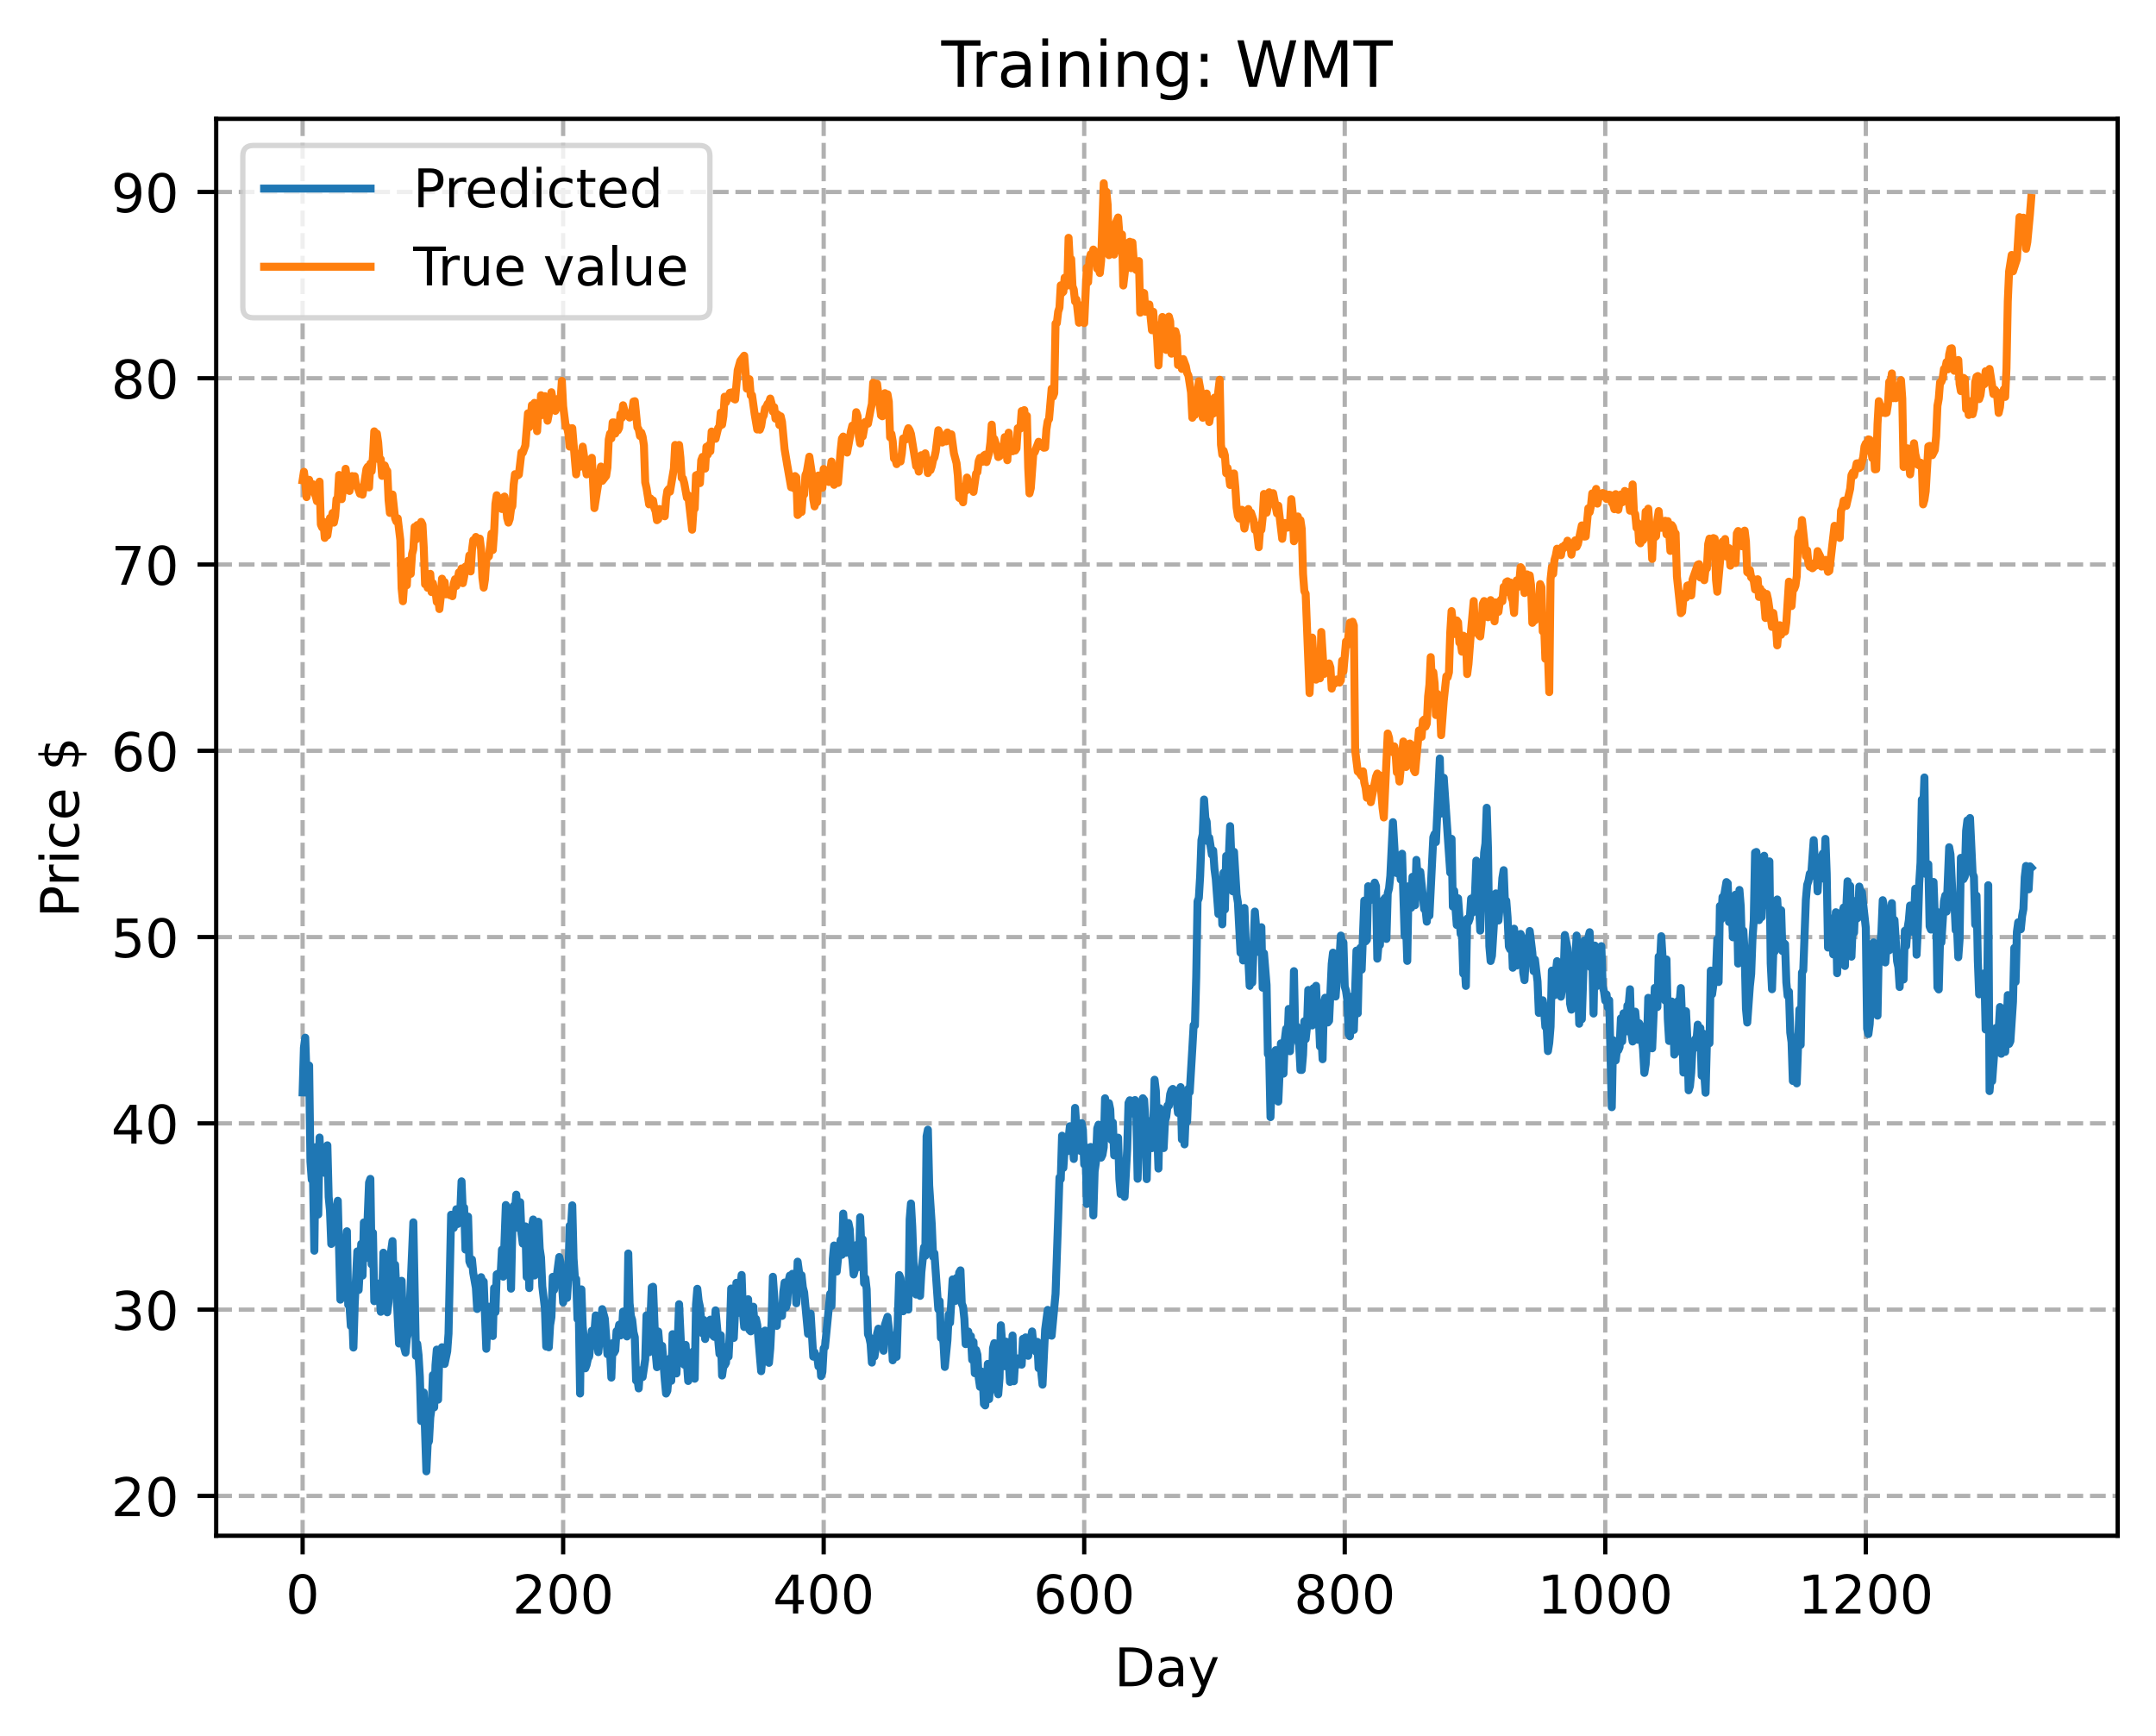 <?xml version="1.0" encoding="utf-8" standalone="no"?>
<!DOCTYPE svg PUBLIC "-//W3C//DTD SVG 1.1//EN"
  "http://www.w3.org/Graphics/SVG/1.1/DTD/svg11.dtd">
<!-- Created with matplotlib (https://matplotlib.org/) -->
<svg height="325.986pt" version="1.1" viewBox="0 0 404.923 325.986" width="404.923pt" xmlns="http://www.w3.org/2000/svg" xmlns:xlink="http://www.w3.org/1999/xlink">
 <defs>
  <style type="text/css">
*{stroke-linecap:butt;stroke-linejoin:round;}
  </style>
 </defs>
 <g id="figure_1">
  <g id="patch_1">
   <path d="M 0 325.986 
L 404.923 325.986 
L 404.923 0 
L 0 0 
z
" style="fill:#ffffff;"/>
  </g>
  <g id="axes_1">
   <g id="patch_2">
    <path d="M 40.603 288.43 
L 397.723 288.43 
L 397.723 22.318 
L 40.603 22.318 
z
" style="fill:#ffffff;"/>
   </g>
   <g id="matplotlib.axis_1">
    <g id="xtick_1">
     <g id="line2d_1">
      <path clip-path="url(#p8d8627a8f8)" d="M 56.836 288.43 
L 56.836 22.318 
" style="fill:none;stroke:#b0b0b0;stroke-dasharray:2.96,1.28;stroke-dashoffset:0;stroke-width:0.8;"/>
     </g>
     <g id="line2d_2">
      <defs>
       <path d="M 0 0 
L 0 3.5 
" id="m3fae718d2d" style="stroke:#000000;stroke-width:0.8;"/>
      </defs>
      <g>
       <use style="stroke:#000000;stroke-width:0.8;" x="56.836" xlink:href="#m3fae718d2d" y="288.43"/>
      </g>
     </g>
     <g id="text_1">
      <!-- 0 -->
      <defs>
       <path d="M 31.781 66.406 
Q 24.172 66.406 20.328 58.906 
Q 16.5 51.422 16.5 36.375 
Q 16.5 21.391 20.328 13.891 
Q 24.172 6.391 31.781 6.391 
Q 39.453 6.391 43.281 13.891 
Q 47.125 21.391 47.125 36.375 
Q 47.125 51.422 43.281 58.906 
Q 39.453 66.406 31.781 66.406 
z
M 31.781 74.219 
Q 44.047 74.219 50.516 64.516 
Q 56.984 54.828 56.984 36.375 
Q 56.984 17.969 50.516 8.266 
Q 44.047 -1.422 31.781 -1.422 
Q 19.531 -1.422 13.062 8.266 
Q 6.594 17.969 6.594 36.375 
Q 6.594 54.828 13.062 64.516 
Q 19.531 74.219 31.781 74.219 
z
" id="DejaVuSans-48"/>
      </defs>
      <g transform="translate(53.655 303.029)scale(0.1 -0.1)">
       <use xlink:href="#DejaVuSans-48"/>
      </g>
     </g>
    </g>
    <g id="xtick_2">
     <g id="line2d_3">
      <path clip-path="url(#p8d8627a8f8)" d="M 105.766 288.43 
L 105.766 22.318 
" style="fill:none;stroke:#b0b0b0;stroke-dasharray:2.96,1.28;stroke-dashoffset:0;stroke-width:0.8;"/>
     </g>
     <g id="line2d_4">
      <g>
       <use style="stroke:#000000;stroke-width:0.8;" x="105.766" xlink:href="#m3fae718d2d" y="288.43"/>
      </g>
     </g>
     <g id="text_2">
      <!-- 200 -->
      <defs>
       <path d="M 19.188 8.297 
L 53.609 8.297 
L 53.609 0 
L 7.328 0 
L 7.328 8.297 
Q 12.938 14.109 22.625 23.891 
Q 32.328 33.688 34.812 36.531 
Q 39.547 41.844 41.422 45.531 
Q 43.312 49.219 43.312 52.781 
Q 43.312 58.594 39.234 62.25 
Q 35.156 65.922 28.609 65.922 
Q 23.969 65.922 18.812 64.312 
Q 13.672 62.703 7.812 59.422 
L 7.812 69.391 
Q 13.766 71.781 18.938 73 
Q 24.125 74.219 28.422 74.219 
Q 39.75 74.219 46.484 68.547 
Q 53.219 62.891 53.219 53.422 
Q 53.219 48.922 51.531 44.891 
Q 49.859 40.875 45.406 35.406 
Q 44.188 33.984 37.641 27.219 
Q 31.109 20.453 19.188 8.297 
z
" id="DejaVuSans-50"/>
      </defs>
      <g transform="translate(96.223 303.029)scale(0.1 -0.1)">
       <use xlink:href="#DejaVuSans-50"/>
       <use x="63.623" xlink:href="#DejaVuSans-48"/>
       <use x="127.246" xlink:href="#DejaVuSans-48"/>
      </g>
     </g>
    </g>
    <g id="xtick_3">
     <g id="line2d_5">
      <path clip-path="url(#p8d8627a8f8)" d="M 154.697 288.43 
L 154.697 22.318 
" style="fill:none;stroke:#b0b0b0;stroke-dasharray:2.96,1.28;stroke-dashoffset:0;stroke-width:0.8;"/>
     </g>
     <g id="line2d_6">
      <g>
       <use style="stroke:#000000;stroke-width:0.8;" x="154.697" xlink:href="#m3fae718d2d" y="288.43"/>
      </g>
     </g>
     <g id="text_3">
      <!-- 400 -->
      <defs>
       <path d="M 37.797 64.312 
L 12.891 25.391 
L 37.797 25.391 
z
M 35.203 72.906 
L 47.609 72.906 
L 47.609 25.391 
L 58.016 25.391 
L 58.016 17.188 
L 47.609 17.188 
L 47.609 0 
L 37.797 0 
L 37.797 17.188 
L 4.891 17.188 
L 4.891 26.703 
z
" id="DejaVuSans-52"/>
      </defs>
      <g transform="translate(145.153 303.029)scale(0.1 -0.1)">
       <use xlink:href="#DejaVuSans-52"/>
       <use x="63.623" xlink:href="#DejaVuSans-48"/>
       <use x="127.246" xlink:href="#DejaVuSans-48"/>
      </g>
     </g>
    </g>
    <g id="xtick_4">
     <g id="line2d_7">
      <path clip-path="url(#p8d8627a8f8)" d="M 203.628 288.43 
L 203.628 22.318 
" style="fill:none;stroke:#b0b0b0;stroke-dasharray:2.96,1.28;stroke-dashoffset:0;stroke-width:0.8;"/>
     </g>
     <g id="line2d_8">
      <g>
       <use style="stroke:#000000;stroke-width:0.8;" x="203.628" xlink:href="#m3fae718d2d" y="288.43"/>
      </g>
     </g>
     <g id="text_4">
      <!-- 600 -->
      <defs>
       <path d="M 33.016 40.375 
Q 26.375 40.375 22.484 35.828 
Q 18.609 31.297 18.609 23.391 
Q 18.609 15.531 22.484 10.953 
Q 26.375 6.391 33.016 6.391 
Q 39.656 6.391 43.531 10.953 
Q 47.406 15.531 47.406 23.391 
Q 47.406 31.297 43.531 35.828 
Q 39.656 40.375 33.016 40.375 
z
M 52.594 71.297 
L 52.594 62.312 
Q 48.875 64.062 45.094 64.984 
Q 41.312 65.922 37.594 65.922 
Q 27.828 65.922 22.672 59.328 
Q 17.531 52.734 16.797 39.406 
Q 19.672 43.656 24.016 45.922 
Q 28.375 48.188 33.594 48.188 
Q 44.578 48.188 50.953 41.516 
Q 57.328 34.859 57.328 23.391 
Q 57.328 12.156 50.688 5.359 
Q 44.047 -1.422 33.016 -1.422 
Q 20.359 -1.422 13.672 8.266 
Q 6.984 17.969 6.984 36.375 
Q 6.984 53.656 15.188 63.938 
Q 23.391 74.219 37.203 74.219 
Q 40.922 74.219 44.703 73.484 
Q 48.484 72.75 52.594 71.297 
z
" id="DejaVuSans-54"/>
      </defs>
      <g transform="translate(194.084 303.029)scale(0.1 -0.1)">
       <use xlink:href="#DejaVuSans-54"/>
       <use x="63.623" xlink:href="#DejaVuSans-48"/>
       <use x="127.246" xlink:href="#DejaVuSans-48"/>
      </g>
     </g>
    </g>
    <g id="xtick_5">
     <g id="line2d_9">
      <path clip-path="url(#p8d8627a8f8)" d="M 252.558 288.43 
L 252.558 22.318 
" style="fill:none;stroke:#b0b0b0;stroke-dasharray:2.96,1.28;stroke-dashoffset:0;stroke-width:0.8;"/>
     </g>
     <g id="line2d_10">
      <g>
       <use style="stroke:#000000;stroke-width:0.8;" x="252.558" xlink:href="#m3fae718d2d" y="288.43"/>
      </g>
     </g>
     <g id="text_5">
      <!-- 800 -->
      <defs>
       <path d="M 31.781 34.625 
Q 24.75 34.625 20.719 30.859 
Q 16.703 27.094 16.703 20.516 
Q 16.703 13.922 20.719 10.156 
Q 24.75 6.391 31.781 6.391 
Q 38.812 6.391 42.859 10.172 
Q 46.922 13.969 46.922 20.516 
Q 46.922 27.094 42.891 30.859 
Q 38.875 34.625 31.781 34.625 
z
M 21.922 38.812 
Q 15.578 40.375 12.031 44.719 
Q 8.5 49.078 8.5 55.328 
Q 8.5 64.062 14.719 69.141 
Q 20.953 74.219 31.781 74.219 
Q 42.672 74.219 48.875 69.141 
Q 55.078 64.062 55.078 55.328 
Q 55.078 49.078 51.531 44.719 
Q 48 40.375 41.703 38.812 
Q 48.828 37.156 52.797 32.312 
Q 56.781 27.484 56.781 20.516 
Q 56.781 9.906 50.312 4.234 
Q 43.844 -1.422 31.781 -1.422 
Q 19.734 -1.422 13.25 4.234 
Q 6.781 9.906 6.781 20.516 
Q 6.781 27.484 10.781 32.312 
Q 14.797 37.156 21.922 38.812 
z
M 18.312 54.391 
Q 18.312 48.734 21.844 45.562 
Q 25.391 42.391 31.781 42.391 
Q 38.141 42.391 41.719 45.562 
Q 45.312 48.734 45.312 54.391 
Q 45.312 60.062 41.719 63.234 
Q 38.141 66.406 31.781 66.406 
Q 25.391 66.406 21.844 63.234 
Q 18.312 60.062 18.312 54.391 
z
" id="DejaVuSans-56"/>
      </defs>
      <g transform="translate(243.015 303.029)scale(0.1 -0.1)">
       <use xlink:href="#DejaVuSans-56"/>
       <use x="63.623" xlink:href="#DejaVuSans-48"/>
       <use x="127.246" xlink:href="#DejaVuSans-48"/>
      </g>
     </g>
    </g>
    <g id="xtick_6">
     <g id="line2d_11">
      <path clip-path="url(#p8d8627a8f8)" d="M 301.489 288.43 
L 301.489 22.318 
" style="fill:none;stroke:#b0b0b0;stroke-dasharray:2.96,1.28;stroke-dashoffset:0;stroke-width:0.8;"/>
     </g>
     <g id="line2d_12">
      <g>
       <use style="stroke:#000000;stroke-width:0.8;" x="301.489" xlink:href="#m3fae718d2d" y="288.43"/>
      </g>
     </g>
     <g id="text_6">
      <!-- 1000 -->
      <defs>
       <path d="M 12.406 8.297 
L 28.516 8.297 
L 28.516 63.922 
L 10.984 60.406 
L 10.984 69.391 
L 28.422 72.906 
L 38.281 72.906 
L 38.281 8.297 
L 54.391 8.297 
L 54.391 0 
L 12.406 0 
z
" id="DejaVuSans-49"/>
      </defs>
      <g transform="translate(288.764 303.029)scale(0.1 -0.1)">
       <use xlink:href="#DejaVuSans-49"/>
       <use x="63.623" xlink:href="#DejaVuSans-48"/>
       <use x="127.246" xlink:href="#DejaVuSans-48"/>
       <use x="190.869" xlink:href="#DejaVuSans-48"/>
      </g>
     </g>
    </g>
    <g id="xtick_7">
     <g id="line2d_13">
      <path clip-path="url(#p8d8627a8f8)" d="M 350.419 288.43 
L 350.419 22.318 
" style="fill:none;stroke:#b0b0b0;stroke-dasharray:2.96,1.28;stroke-dashoffset:0;stroke-width:0.8;"/>
     </g>
     <g id="line2d_14">
      <g>
       <use style="stroke:#000000;stroke-width:0.8;" x="350.419" xlink:href="#m3fae718d2d" y="288.43"/>
      </g>
     </g>
     <g id="text_7">
      <!-- 1200 -->
      <g transform="translate(337.694 303.029)scale(0.1 -0.1)">
       <use xlink:href="#DejaVuSans-49"/>
       <use x="63.623" xlink:href="#DejaVuSans-50"/>
       <use x="127.246" xlink:href="#DejaVuSans-48"/>
       <use x="190.869" xlink:href="#DejaVuSans-48"/>
      </g>
     </g>
    </g>
    <g id="text_8">
     <!-- Day -->
     <defs>
      <path d="M 19.672 64.797 
L 19.672 8.109 
L 31.594 8.109 
Q 46.688 8.109 53.688 14.938 
Q 60.688 21.781 60.688 36.531 
Q 60.688 51.172 53.688 57.984 
Q 46.688 64.797 31.594 64.797 
z
M 9.812 72.906 
L 30.078 72.906 
Q 51.266 72.906 61.172 64.094 
Q 71.094 55.281 71.094 36.531 
Q 71.094 17.672 61.125 8.828 
Q 51.172 0 30.078 0 
L 9.812 0 
z
" id="DejaVuSans-68"/>
      <path d="M 34.281 27.484 
Q 23.391 27.484 19.188 25 
Q 14.984 22.516 14.984 16.5 
Q 14.984 11.719 18.141 8.906 
Q 21.297 6.109 26.703 6.109 
Q 34.188 6.109 38.703 11.406 
Q 43.219 16.703 43.219 25.484 
L 43.219 27.484 
z
M 52.203 31.203 
L 52.203 0 
L 43.219 0 
L 43.219 8.297 
Q 40.141 3.328 35.547 0.953 
Q 30.953 -1.422 24.312 -1.422 
Q 15.922 -1.422 10.953 3.297 
Q 6 8.016 6 15.922 
Q 6 25.141 12.172 29.828 
Q 18.359 34.516 30.609 34.516 
L 43.219 34.516 
L 43.219 35.406 
Q 43.219 41.609 39.141 45 
Q 35.062 48.391 27.688 48.391 
Q 23 48.391 18.547 47.266 
Q 14.109 46.141 10.016 43.891 
L 10.016 52.203 
Q 14.938 54.109 19.578 55.047 
Q 24.219 56 28.609 56 
Q 40.484 56 46.344 49.844 
Q 52.203 43.703 52.203 31.203 
z
" id="DejaVuSans-97"/>
      <path d="M 32.172 -5.078 
Q 28.375 -14.844 24.75 -17.812 
Q 21.141 -20.797 15.094 -20.797 
L 7.906 -20.797 
L 7.906 -13.281 
L 13.188 -13.281 
Q 16.891 -13.281 18.938 -11.516 
Q 21 -9.766 23.484 -3.219 
L 25.094 0.875 
L 2.984 54.688 
L 12.5 54.688 
L 29.594 11.922 
L 46.688 54.688 
L 56.203 54.688 
z
" id="DejaVuSans-121"/>
     </defs>
     <g transform="translate(209.29 316.707)scale(0.1 -0.1)">
      <use xlink:href="#DejaVuSans-68"/>
      <use x="77.002" xlink:href="#DejaVuSans-97"/>
      <use x="138.281" xlink:href="#DejaVuSans-121"/>
     </g>
    </g>
   </g>
   <g id="matplotlib.axis_2">
    <g id="ytick_1">
     <g id="line2d_15">
      <path clip-path="url(#p8d8627a8f8)" d="M 40.603 280.949 
L 397.723 280.949 
" style="fill:none;stroke:#b0b0b0;stroke-dasharray:2.96,1.28;stroke-dashoffset:0;stroke-width:0.8;"/>
     </g>
     <g id="line2d_16">
      <defs>
       <path d="M 0 0 
L -3.5 0 
" id="m684bdf4616" style="stroke:#000000;stroke-width:0.8;"/>
      </defs>
      <g>
       <use style="stroke:#000000;stroke-width:0.8;" x="40.603" xlink:href="#m684bdf4616" y="280.949"/>
      </g>
     </g>
     <g id="text_9">
      <!-- 20 -->
      <g transform="translate(20.878 284.748)scale(0.1 -0.1)">
       <use xlink:href="#DejaVuSans-50"/>
       <use x="63.623" xlink:href="#DejaVuSans-48"/>
      </g>
     </g>
    </g>
    <g id="ytick_2">
     <g id="line2d_17">
      <path clip-path="url(#p8d8627a8f8)" d="M 40.603 245.965 
L 397.723 245.965 
" style="fill:none;stroke:#b0b0b0;stroke-dasharray:2.96,1.28;stroke-dashoffset:0;stroke-width:0.8;"/>
     </g>
     <g id="line2d_18">
      <g>
       <use style="stroke:#000000;stroke-width:0.8;" x="40.603" xlink:href="#m684bdf4616" y="245.965"/>
      </g>
     </g>
     <g id="text_10">
      <!-- 30 -->
      <defs>
       <path d="M 40.578 39.312 
Q 47.656 37.797 51.625 33 
Q 55.609 28.219 55.609 21.188 
Q 55.609 10.406 48.188 4.484 
Q 40.766 -1.422 27.094 -1.422 
Q 22.516 -1.422 17.656 -0.516 
Q 12.797 0.391 7.625 2.203 
L 7.625 11.719 
Q 11.719 9.328 16.594 8.109 
Q 21.484 6.891 26.812 6.891 
Q 36.078 6.891 40.938 10.547 
Q 45.797 14.203 45.797 21.188 
Q 45.797 27.641 41.281 31.266 
Q 36.766 34.906 28.719 34.906 
L 20.219 34.906 
L 20.219 43.016 
L 29.109 43.016 
Q 36.375 43.016 40.234 45.922 
Q 44.094 48.828 44.094 54.297 
Q 44.094 59.906 40.109 62.906 
Q 36.141 65.922 28.719 65.922 
Q 24.656 65.922 20.016 65.031 
Q 15.375 64.156 9.812 62.312 
L 9.812 71.094 
Q 15.438 72.656 20.344 73.438 
Q 25.25 74.219 29.594 74.219 
Q 40.828 74.219 47.359 69.109 
Q 53.906 64.016 53.906 55.328 
Q 53.906 49.266 50.438 45.094 
Q 46.969 40.922 40.578 39.312 
z
" id="DejaVuSans-51"/>
      </defs>
      <g transform="translate(20.878 249.764)scale(0.1 -0.1)">
       <use xlink:href="#DejaVuSans-51"/>
       <use x="63.623" xlink:href="#DejaVuSans-48"/>
      </g>
     </g>
    </g>
    <g id="ytick_3">
     <g id="line2d_19">
      <path clip-path="url(#p8d8627a8f8)" d="M 40.603 210.98 
L 397.723 210.98 
" style="fill:none;stroke:#b0b0b0;stroke-dasharray:2.96,1.28;stroke-dashoffset:0;stroke-width:0.8;"/>
     </g>
     <g id="line2d_20">
      <g>
       <use style="stroke:#000000;stroke-width:0.8;" x="40.603" xlink:href="#m684bdf4616" y="210.98"/>
      </g>
     </g>
     <g id="text_11">
      <!-- 40 -->
      <g transform="translate(20.878 214.779)scale(0.1 -0.1)">
       <use xlink:href="#DejaVuSans-52"/>
       <use x="63.623" xlink:href="#DejaVuSans-48"/>
      </g>
     </g>
    </g>
    <g id="ytick_4">
     <g id="line2d_21">
      <path clip-path="url(#p8d8627a8f8)" d="M 40.603 175.996 
L 397.723 175.996 
" style="fill:none;stroke:#b0b0b0;stroke-dasharray:2.96,1.28;stroke-dashoffset:0;stroke-width:0.8;"/>
     </g>
     <g id="line2d_22">
      <g>
       <use style="stroke:#000000;stroke-width:0.8;" x="40.603" xlink:href="#m684bdf4616" y="175.996"/>
      </g>
     </g>
     <g id="text_12">
      <!-- 50 -->
      <defs>
       <path d="M 10.797 72.906 
L 49.516 72.906 
L 49.516 64.594 
L 19.828 64.594 
L 19.828 46.734 
Q 21.969 47.469 24.109 47.828 
Q 26.266 48.188 28.422 48.188 
Q 40.625 48.188 47.75 41.5 
Q 54.891 34.812 54.891 23.391 
Q 54.891 11.625 47.562 5.094 
Q 40.234 -1.422 26.906 -1.422 
Q 22.312 -1.422 17.547 -0.641 
Q 12.797 0.141 7.719 1.703 
L 7.719 11.625 
Q 12.109 9.234 16.797 8.062 
Q 21.484 6.891 26.703 6.891 
Q 35.156 6.891 40.078 11.328 
Q 45.016 15.766 45.016 23.391 
Q 45.016 31 40.078 35.438 
Q 35.156 39.891 26.703 39.891 
Q 22.75 39.891 18.812 39.016 
Q 14.891 38.141 10.797 36.281 
z
" id="DejaVuSans-53"/>
      </defs>
      <g transform="translate(20.878 179.795)scale(0.1 -0.1)">
       <use xlink:href="#DejaVuSans-53"/>
       <use x="63.623" xlink:href="#DejaVuSans-48"/>
      </g>
     </g>
    </g>
    <g id="ytick_5">
     <g id="line2d_23">
      <path clip-path="url(#p8d8627a8f8)" d="M 40.603 141.011 
L 397.723 141.011 
" style="fill:none;stroke:#b0b0b0;stroke-dasharray:2.96,1.28;stroke-dashoffset:0;stroke-width:0.8;"/>
     </g>
     <g id="line2d_24">
      <g>
       <use style="stroke:#000000;stroke-width:0.8;" x="40.603" xlink:href="#m684bdf4616" y="141.011"/>
      </g>
     </g>
     <g id="text_13">
      <!-- 60 -->
      <g transform="translate(20.878 144.811)scale(0.1 -0.1)">
       <use xlink:href="#DejaVuSans-54"/>
       <use x="63.623" xlink:href="#DejaVuSans-48"/>
      </g>
     </g>
    </g>
    <g id="ytick_6">
     <g id="line2d_25">
      <path clip-path="url(#p8d8627a8f8)" d="M 40.603 106.027 
L 397.723 106.027 
" style="fill:none;stroke:#b0b0b0;stroke-dasharray:2.96,1.28;stroke-dashoffset:0;stroke-width:0.8;"/>
     </g>
     <g id="line2d_26">
      <g>
       <use style="stroke:#000000;stroke-width:0.8;" x="40.603" xlink:href="#m684bdf4616" y="106.027"/>
      </g>
     </g>
     <g id="text_14">
      <!-- 70 -->
      <defs>
       <path d="M 8.203 72.906 
L 55.078 72.906 
L 55.078 68.703 
L 28.609 0 
L 18.312 0 
L 43.219 64.594 
L 8.203 64.594 
z
" id="DejaVuSans-55"/>
      </defs>
      <g transform="translate(20.878 109.826)scale(0.1 -0.1)">
       <use xlink:href="#DejaVuSans-55"/>
       <use x="63.623" xlink:href="#DejaVuSans-48"/>
      </g>
     </g>
    </g>
    <g id="ytick_7">
     <g id="line2d_27">
      <path clip-path="url(#p8d8627a8f8)" d="M 40.603 71.043 
L 397.723 71.043 
" style="fill:none;stroke:#b0b0b0;stroke-dasharray:2.96,1.28;stroke-dashoffset:0;stroke-width:0.8;"/>
     </g>
     <g id="line2d_28">
      <g>
       <use style="stroke:#000000;stroke-width:0.8;" x="40.603" xlink:href="#m684bdf4616" y="71.043"/>
      </g>
     </g>
     <g id="text_15">
      <!-- 80 -->
      <g transform="translate(20.878 74.842)scale(0.1 -0.1)">
       <use xlink:href="#DejaVuSans-56"/>
       <use x="63.623" xlink:href="#DejaVuSans-48"/>
      </g>
     </g>
    </g>
    <g id="ytick_8">
     <g id="line2d_29">
      <path clip-path="url(#p8d8627a8f8)" d="M 40.603 36.058 
L 397.723 36.058 
" style="fill:none;stroke:#b0b0b0;stroke-dasharray:2.96,1.28;stroke-dashoffset:0;stroke-width:0.8;"/>
     </g>
     <g id="line2d_30">
      <g>
       <use style="stroke:#000000;stroke-width:0.8;" x="40.603" xlink:href="#m684bdf4616" y="36.058"/>
      </g>
     </g>
     <g id="text_16">
      <!-- 90 -->
      <defs>
       <path d="M 10.984 1.516 
L 10.984 10.5 
Q 14.703 8.734 18.5 7.812 
Q 22.312 6.891 25.984 6.891 
Q 35.75 6.891 40.891 13.453 
Q 46.047 20.016 46.781 33.406 
Q 43.953 29.203 39.594 26.953 
Q 35.25 24.703 29.984 24.703 
Q 19.047 24.703 12.672 31.312 
Q 6.297 37.938 6.297 49.422 
Q 6.297 60.641 12.938 67.422 
Q 19.578 74.219 30.609 74.219 
Q 43.266 74.219 49.922 64.516 
Q 56.594 54.828 56.594 36.375 
Q 56.594 19.141 48.406 8.859 
Q 40.234 -1.422 26.422 -1.422 
Q 22.703 -1.422 18.891 -0.688 
Q 15.094 0.047 10.984 1.516 
z
M 30.609 32.422 
Q 37.25 32.422 41.125 36.953 
Q 45.016 41.5 45.016 49.422 
Q 45.016 57.281 41.125 61.844 
Q 37.25 66.406 30.609 66.406 
Q 23.969 66.406 20.094 61.844 
Q 16.219 57.281 16.219 49.422 
Q 16.219 41.5 20.094 36.953 
Q 23.969 32.422 30.609 32.422 
z
" id="DejaVuSans-57"/>
      </defs>
      <g transform="translate(20.878 39.858)scale(0.1 -0.1)">
       <use xlink:href="#DejaVuSans-57"/>
       <use x="63.623" xlink:href="#DejaVuSans-48"/>
      </g>
     </g>
    </g>
    <g id="text_17">
     <!-- Price $ -->
     <defs>
      <path d="M 19.672 64.797 
L 19.672 37.406 
L 32.078 37.406 
Q 38.969 37.406 42.719 40.969 
Q 46.484 44.531 46.484 51.125 
Q 46.484 57.672 42.719 61.234 
Q 38.969 64.797 32.078 64.797 
z
M 9.812 72.906 
L 32.078 72.906 
Q 44.344 72.906 50.609 67.359 
Q 56.891 61.812 56.891 51.125 
Q 56.891 40.328 50.609 34.812 
Q 44.344 29.297 32.078 29.297 
L 19.672 29.297 
L 19.672 0 
L 9.812 0 
z
" id="DejaVuSans-80"/>
      <path d="M 41.109 46.297 
Q 39.594 47.172 37.812 47.578 
Q 36.031 48 33.891 48 
Q 26.266 48 22.188 43.047 
Q 18.109 38.094 18.109 28.812 
L 18.109 0 
L 9.078 0 
L 9.078 54.688 
L 18.109 54.688 
L 18.109 46.188 
Q 20.953 51.172 25.484 53.578 
Q 30.031 56 36.531 56 
Q 37.453 56 38.578 55.875 
Q 39.703 55.766 41.062 55.516 
z
" id="DejaVuSans-114"/>
      <path d="M 9.422 54.688 
L 18.406 54.688 
L 18.406 0 
L 9.422 0 
z
M 9.422 75.984 
L 18.406 75.984 
L 18.406 64.594 
L 9.422 64.594 
z
" id="DejaVuSans-105"/>
      <path d="M 48.781 52.594 
L 48.781 44.188 
Q 44.969 46.297 41.141 47.344 
Q 37.312 48.391 33.406 48.391 
Q 24.656 48.391 19.812 42.844 
Q 14.984 37.312 14.984 27.297 
Q 14.984 17.281 19.812 11.734 
Q 24.656 6.203 33.406 6.203 
Q 37.312 6.203 41.141 7.25 
Q 44.969 8.297 48.781 10.406 
L 48.781 2.094 
Q 45.016 0.344 40.984 -0.531 
Q 36.969 -1.422 32.422 -1.422 
Q 20.062 -1.422 12.781 6.344 
Q 5.516 14.109 5.516 27.297 
Q 5.516 40.672 12.859 48.328 
Q 20.219 56 33.016 56 
Q 37.156 56 41.109 55.141 
Q 45.062 54.297 48.781 52.594 
z
" id="DejaVuSans-99"/>
      <path d="M 56.203 29.594 
L 56.203 25.203 
L 14.891 25.203 
Q 15.484 15.922 20.484 11.062 
Q 25.484 6.203 34.422 6.203 
Q 39.594 6.203 44.453 7.469 
Q 49.312 8.734 54.109 11.281 
L 54.109 2.781 
Q 49.266 0.734 44.188 -0.344 
Q 39.109 -1.422 33.891 -1.422 
Q 20.797 -1.422 13.156 6.188 
Q 5.516 13.812 5.516 26.812 
Q 5.516 40.234 12.766 48.109 
Q 20.016 56 32.328 56 
Q 43.359 56 49.781 48.891 
Q 56.203 41.797 56.203 29.594 
z
M 47.219 32.234 
Q 47.125 39.594 43.094 43.984 
Q 39.062 48.391 32.422 48.391 
Q 24.906 48.391 20.391 44.141 
Q 15.875 39.891 15.188 32.172 
z
" id="DejaVuSans-101"/>
      <path id="DejaVuSans-32"/>
      <path d="M 33.797 -14.703 
L 28.906 -14.703 
L 28.859 0 
Q 23.734 0.094 18.609 1.188 
Q 13.484 2.297 8.297 4.5 
L 8.297 13.281 
Q 13.281 10.156 18.375 8.562 
Q 23.484 6.984 28.906 6.938 
L 28.906 29.203 
Q 18.109 30.953 13.203 35.156 
Q 8.297 39.359 8.297 46.688 
Q 8.297 54.641 13.625 59.219 
Q 18.953 63.812 28.906 64.5 
L 28.906 75.984 
L 33.797 75.984 
L 33.797 64.656 
Q 38.328 64.453 42.578 63.688 
Q 46.828 62.938 50.875 61.625 
L 50.875 53.078 
Q 46.828 55.125 42.547 56.25 
Q 38.281 57.375 33.797 57.562 
L 33.797 36.719 
Q 44.875 35.016 50.094 30.609 
Q 55.328 26.219 55.328 18.609 
Q 55.328 10.359 49.781 5.594 
Q 44.234 0.828 33.797 0.094 
z
M 28.906 37.594 
L 28.906 57.625 
Q 23.25 56.984 20.266 54.391 
Q 17.281 51.812 17.281 47.516 
Q 17.281 43.312 20.031 40.969 
Q 22.797 38.625 28.906 37.594 
z
M 33.797 28.219 
L 33.797 7.078 
Q 39.984 7.906 43.141 10.594 
Q 46.297 13.281 46.297 17.672 
Q 46.297 21.969 43.281 24.5 
Q 40.281 27.047 33.797 28.219 
z
" id="DejaVuSans-36"/>
     </defs>
     <g transform="translate(14.798 172.342)rotate(-90)scale(0.1 -0.1)">
      <use xlink:href="#DejaVuSans-80"/>
      <use x="58.553" xlink:href="#DejaVuSans-114"/>
      <use x="99.666" xlink:href="#DejaVuSans-105"/>
      <use x="127.449" xlink:href="#DejaVuSans-99"/>
      <use x="182.43" xlink:href="#DejaVuSans-101"/>
      <use x="243.953" xlink:href="#DejaVuSans-32"/>
      <use x="275.74" xlink:href="#DejaVuSans-36"/>
     </g>
    </g>
   </g>
   <g id="line2d_31">
    <path clip-path="url(#p8d8627a8f8)" d="M 56.836 205.167 
L 57.081 196.767 
L 57.325 194.891 
L 57.57 202.067 
L 57.814 204.143 
L 58.059 200.116 
L 58.304 218.16 
L 58.548 221.562 
L 58.793 221.497 
L 59.038 234.9 
L 59.282 215.447 
L 59.527 216.111 
L 59.772 228.104 
L 60.016 213.645 
L 60.261 220.015 
L 60.506 219.896 
L 60.75 218.304 
L 60.995 220.286 
L 61.484 215.108 
L 61.729 224.794 
L 61.974 227.378 
L 62.218 233.627 
L 62.463 230.582 
L 62.708 230.498 
L 62.952 231.204 
L 63.197 227.418 
L 63.441 225.518 
L 63.931 244.093 
L 64.175 240.845 
L 64.42 240.033 
L 64.665 238.06 
L 65.154 231.246 
L 65.399 245.064 
L 65.643 245.243 
L 65.888 249.052 
L 66.133 246.723 
L 66.377 253.09 
L 66.622 244.887 
L 67.111 235.029 
L 67.356 242.279 
L 67.845 233.617 
L 68.09 239.582 
L 68.335 229.588 
L 68.579 236.361 
L 68.824 234.491 
L 69.313 222.103 
L 69.558 221.409 
L 69.802 237.475 
L 70.047 231.535 
L 70.292 244.378 
L 70.536 240.872 
L 70.781 243.934 
L 71.026 242.472 
L 71.27 243.17 
L 71.515 246.372 
L 71.76 244.33 
L 72.004 235.271 
L 72.249 242.629 
L 72.738 246.47 
L 72.983 244.508 
L 73.472 234.851 
L 73.717 233.095 
L 73.962 241.898 
L 74.206 237.526 
L 74.94 252.336 
L 75.185 241.526 
L 75.429 240.552 
L 75.674 249.451 
L 75.919 253.078 
L 76.163 254.048 
L 76.408 251.343 
L 76.653 250.374 
L 76.897 246.632 
L 77.631 229.568 
L 78.121 254.659 
L 78.365 252.393 
L 78.61 254.512 
L 78.855 258.601 
L 79.099 266.889 
L 79.344 264.755 
L 79.589 261.529 
L 80.078 276.334 
L 80.323 271.163 
L 80.567 270.679 
L 80.812 266.225 
L 81.056 264.398 
L 81.301 258.252 
L 81.546 264.325 
L 81.79 256.385 
L 82.035 253.471 
L 82.28 262.881 
L 82.524 253.937 
L 82.769 255.085 
L 83.014 253.026 
L 83.258 253.845 
L 83.503 256.171 
L 83.992 253.805 
L 84.237 250.476 
L 84.726 228.14 
L 84.971 228.344 
L 85.216 230.624 
L 85.46 229.575 
L 85.705 227.112 
L 85.95 229.885 
L 86.194 227.716 
L 86.439 227.693 
L 86.684 221.87 
L 86.928 227.712 
L 87.173 226.809 
L 87.417 234.682 
L 87.662 232.372 
L 87.907 228.488 
L 88.151 236.911 
L 88.396 237.527 
L 88.641 236.549 
L 88.885 239.103 
L 89.375 241.865 
L 89.619 245.843 
L 90.109 243.995 
L 90.353 239.868 
L 90.598 240.638 
L 90.843 240.694 
L 91.332 253.323 
L 91.577 247.376 
L 91.821 245.415 
L 92.066 248.484 
L 92.311 248.578 
L 92.555 250.928 
L 92.8 241.909 
L 93.044 246.448 
L 93.289 239.343 
L 93.534 239.22 
L 93.778 239.49 
L 94.023 239.449 
L 94.268 234.703 
L 94.512 239.774 
L 95.002 226.32 
L 95.246 235.545 
L 95.491 232.883 
L 95.736 233.611 
L 95.98 242.026 
L 96.225 230.765 
L 96.47 226.483 
L 96.714 227.464 
L 96.959 224.373 
L 97.448 230.698 
L 97.693 225.79 
L 97.938 231.663 
L 98.182 233.562 
L 98.427 232.361 
L 98.672 230.33 
L 98.916 239.845 
L 99.161 233.825 
L 99.405 241.92 
L 99.65 231.803 
L 100.139 229.036 
L 100.384 239.558 
L 100.873 230.522 
L 101.118 229.465 
L 101.363 234.518 
L 101.607 236.157 
L 101.852 241.599 
L 102.341 245.781 
L 102.586 252.903 
L 102.831 250.134 
L 103.075 253.041 
L 103.32 248.861 
L 103.565 247.367 
L 103.809 239.809 
L 104.054 242.285 
L 104.299 239.775 
L 104.543 239.838 
L 105.032 236.088 
L 105.277 237.083 
L 105.766 244.616 
L 106.011 242.935 
L 106.256 242.833 
L 106.5 243.772 
L 106.745 239.749 
L 106.99 230.201 
L 107.234 230.749 
L 107.479 226.378 
L 107.724 236.388 
L 107.968 239.965 
L 108.213 240.218 
L 108.458 247.736 
L 108.702 246.464 
L 108.947 261.721 
L 109.192 242.16 
L 109.436 249.048 
L 109.681 251.752 
L 109.926 256.988 
L 110.17 256.358 
L 110.415 255.204 
L 110.66 254.755 
L 111.149 249.927 
L 111.393 250.527 
L 111.638 250.181 
L 111.883 247.046 
L 112.127 251.715 
L 112.372 253.949 
L 112.861 248.942 
L 113.106 245.872 
L 113.595 247.671 
L 114.085 254.348 
L 114.329 253.861 
L 114.574 253.919 
L 114.819 258.733 
L 115.063 252.258 
L 115.308 254.08 
L 115.553 253.622 
L 115.797 250.009 
L 116.042 250.139 
L 116.287 248.792 
L 116.531 250.818 
L 116.776 250.455 
L 117.02 246.334 
L 117.51 247.955 
L 117.754 251.007 
L 117.999 235.418 
L 118.244 244.745 
L 118.488 247.132 
L 118.733 247.906 
L 118.978 250.189 
L 119.222 251.153 
L 119.467 259.297 
L 119.712 258.981 
L 119.956 260.763 
L 120.201 257.367 
L 120.446 257.532 
L 120.69 258.633 
L 121.18 255.334 
L 121.424 247.037 
L 121.669 251.955 
L 121.914 253.975 
L 122.403 241.783 
L 122.648 241.67 
L 123.137 253.993 
L 123.381 256.776 
L 123.626 250.068 
L 124.115 255.909 
L 124.36 252.764 
L 124.849 259.125 
L 125.094 261.726 
L 125.339 261.232 
L 125.828 255.121 
L 126.073 259.341 
L 126.317 250.577 
L 126.807 257.312 
L 127.051 257.957 
L 127.541 244.947 
L 128.03 255.306 
L 128.275 256.012 
L 128.519 256.326 
L 128.764 252.585 
L 129.253 259.368 
L 129.498 257.751 
L 129.742 258.093 
L 130.232 253.781 
L 130.476 258.949 
L 130.721 245.01 
L 130.966 242.048 
L 131.21 244.289 
L 131.455 245.422 
L 131.944 250.432 
L 132.189 247.915 
L 132.434 251.484 
L 132.923 248.287 
L 133.168 249.83 
L 133.412 247.849 
L 133.657 249.029 
L 133.902 250.843 
L 134.146 251.08 
L 134.391 246.102 
L 135.125 254.291 
L 135.369 250.769 
L 135.614 258.34 
L 135.859 256.572 
L 136.103 256.409 
L 136.348 255.96 
L 136.593 252.873 
L 136.837 254.794 
L 137.082 249.884 
L 137.327 241.999 
L 137.571 248.431 
L 137.816 251.281 
L 138.305 240.93 
L 138.55 246.607 
L 139.284 239.454 
L 139.529 246.539 
L 139.773 249.228 
L 140.263 244.396 
L 140.507 244.011 
L 140.752 249.793 
L 140.996 250.045 
L 141.241 246.794 
L 141.486 245.418 
L 141.73 249.666 
L 141.975 247.702 
L 142.22 248.839 
L 142.954 257.529 
L 143.198 254.979 
L 143.443 250.094 
L 143.688 249.903 
L 143.932 254.041 
L 144.177 253.7 
L 144.422 255.963 
L 144.666 253.264 
L 144.911 248.283 
L 145.156 239.795 
L 145.645 246.908 
L 145.89 249.017 
L 146.134 245.596 
L 146.379 246.723 
L 146.624 247.084 
L 146.868 247.152 
L 147.113 242.652 
L 147.357 240.875 
L 147.602 245.565 
L 147.847 244.749 
L 148.091 240.615 
L 148.336 239.567 
L 148.581 241.07 
L 148.825 239.24 
L 149.07 239.781 
L 149.315 239.882 
L 149.559 244.774 
L 149.804 236.958 
L 150.293 240.562 
L 150.538 239.497 
L 150.783 241.783 
L 151.027 242.707 
L 151.761 250.528 
L 152.251 246.713 
L 152.74 254.799 
L 152.984 253.974 
L 153.229 254.957 
L 153.474 254.733 
L 153.718 256.637 
L 153.963 254.766 
L 154.208 258.447 
L 154.452 257.673 
L 154.697 253.237 
L 154.942 252.991 
L 155.92 242.979 
L 156.165 245.296 
L 156.41 236.461 
L 156.654 233.92 
L 156.899 238.563 
L 157.144 238.82 
L 157.388 236.38 
L 157.633 235.066 
L 157.878 232.884 
L 158.122 235.673 
L 158.367 227.925 
L 158.856 235.301 
L 159.345 229.693 
L 159.59 230.88 
L 159.835 235.208 
L 160.079 236.438 
L 160.324 239.362 
L 160.813 237.536 
L 161.058 233.715 
L 161.303 237.964 
L 161.547 228.614 
L 161.792 234.768 
L 162.037 232.754 
L 162.281 241.006 
L 162.526 240.052 
L 162.771 242.167 
L 163.015 250.588 
L 163.26 251.167 
L 163.505 252.364 
L 163.749 255.913 
L 163.994 251.453 
L 164.239 254.771 
L 164.483 253.154 
L 164.728 250.466 
L 164.972 249.545 
L 165.217 251.704 
L 165.462 250.178 
L 165.706 249.829 
L 165.951 253.69 
L 166.196 248.822 
L 166.685 247.316 
L 167.174 251.632 
L 167.419 250.732 
L 167.664 255.484 
L 167.908 251.03 
L 168.153 254.428 
L 168.398 254.836 
L 168.887 239.47 
L 169.132 240.098 
L 169.621 246.272 
L 169.866 242.874 
L 170.11 242.802 
L 170.355 241.645 
L 170.6 245.957 
L 170.844 229.013 
L 171.089 226.033 
L 171.333 230.411 
L 171.578 237.112 
L 172.067 243.13 
L 172.312 240.031 
L 172.557 242.757 
L 172.801 243.381 
L 173.046 238.903 
L 173.535 234.259 
L 173.78 235.868 
L 174.025 213.405 
L 174.269 212.171 
L 174.514 222.662 
L 175.003 230.065 
L 175.248 236.048 
L 175.493 235.384 
L 176.227 245.9 
L 176.471 244.367 
L 176.716 251.258 
L 176.96 250.499 
L 177.205 252.279 
L 177.45 256.728 
L 177.939 251.739 
L 178.184 246.869 
L 178.428 248.428 
L 178.918 240.293 
L 179.162 241.207 
L 179.407 244.339 
L 179.652 240.01 
L 179.896 243.508 
L 180.141 239.018 
L 180.386 238.59 
L 180.63 244.828 
L 180.875 245.44 
L 181.12 247.677 
L 181.364 252.447 
L 181.854 250.073 
L 182.098 252.512 
L 182.343 250.945 
L 182.588 255.396 
L 182.832 252.023 
L 183.077 257.912 
L 183.321 253.54 
L 183.566 254.43 
L 183.811 258.758 
L 184.055 260.461 
L 184.3 257.574 
L 184.545 258.332 
L 184.789 263.686 
L 185.034 263.957 
L 185.279 261.168 
L 185.523 256.157 
L 185.768 262.775 
L 186.013 259.328 
L 186.257 260.429 
L 186.502 253.198 
L 186.747 252.258 
L 187.236 261.062 
L 187.481 261.867 
L 187.725 258.841 
L 187.97 248.904 
L 188.215 252.214 
L 188.459 253.522 
L 188.704 256.597 
L 188.948 251.979 
L 189.193 253.306 
L 189.438 255.455 
L 189.682 259.547 
L 190.172 250.822 
L 190.416 259.416 
L 190.661 255.472 
L 190.906 256.18 
L 191.15 255.123 
L 191.395 256.252 
L 191.64 256.065 
L 191.884 256.302 
L 192.129 251.452 
L 192.374 253.913 
L 192.618 251.178 
L 192.863 251.909 
L 193.108 254.64 
L 193.352 251.143 
L 193.597 251.415 
L 193.842 250.062 
L 194.086 252.515 
L 194.331 252.537 
L 194.575 253.892 
L 194.82 252.013 
L 195.065 256.963 
L 195.309 252.311 
L 195.554 257.647 
L 195.799 260.057 
L 196.288 249.722 
L 196.777 246.017 
L 197.022 250.772 
L 197.267 247.185 
L 197.511 250.864 
L 198.245 243.01 
L 198.735 228.761 
L 198.979 221.15 
L 199.224 221.474 
L 199.469 213.302 
L 199.713 219.346 
L 199.958 215.669 
L 200.203 215.734 
L 200.447 216.222 
L 200.936 211.517 
L 201.181 213.522 
L 201.426 214.182 
L 201.67 217.669 
L 201.915 208.079 
L 202.16 211.691 
L 202.649 212.599 
L 202.894 216.151 
L 203.138 210.937 
L 203.383 212.182 
L 203.628 218.694 
L 203.872 215.421 
L 204.117 226.122 
L 204.362 217.066 
L 204.606 215.783 
L 204.851 215.415 
L 205.096 215.651 
L 205.34 228.28 
L 205.585 220.022 
L 205.83 218.285 
L 206.074 211.927 
L 206.319 211.228 
L 206.563 216.791 
L 206.808 217.419 
L 207.053 216.899 
L 207.297 215.464 
L 207.542 206.271 
L 208.031 211.44 
L 208.276 207.182 
L 208.521 208.387 
L 208.765 214.109 
L 209.01 210.842 
L 209.255 216.999 
L 209.499 216.044 
L 209.744 214.178 
L 209.989 213.667 
L 210.233 221.466 
L 210.478 224.265 
L 210.723 223.075 
L 210.967 218.949 
L 211.212 224.786 
L 211.701 215.817 
L 211.946 207.148 
L 212.191 206.646 
L 212.435 206.721 
L 212.68 208.84 
L 212.924 209.178 
L 213.169 206.603 
L 213.414 209.166 
L 213.658 221.388 
L 213.903 213.209 
L 214.148 215.604 
L 214.392 207.714 
L 214.637 206.264 
L 214.882 206.584 
L 215.126 210.504 
L 215.371 221.457 
L 215.616 211.417 
L 215.86 212.252 
L 216.105 210.526 
L 216.35 215.635 
L 216.594 211.761 
L 216.839 202.786 
L 217.084 204.881 
L 217.573 219.47 
L 217.818 208.136 
L 218.062 213.599 
L 218.307 210.824 
L 218.551 215.626 
L 218.796 210.62 
L 219.041 209.705 
L 219.285 207.628 
L 219.53 207.679 
L 219.775 205.494 
L 220.019 204.749 
L 220.264 204.513 
L 220.509 205.796 
L 220.753 204.819 
L 221.243 209.017 
L 221.487 208.724 
L 221.732 204.174 
L 221.977 214.001 
L 222.221 207.468 
L 222.466 214.929 
L 222.711 209.114 
L 222.955 210.656 
L 223.2 204.471 
L 223.445 205.11 
L 223.934 196.911 
L 224.179 192.541 
L 224.423 192.604 
L 224.668 183.457 
L 224.912 169.289 
L 225.157 168.651 
L 225.402 164.561 
L 225.646 157.784 
L 225.891 156.68 
L 226.136 150.163 
L 226.38 153.635 
L 226.625 154.301 
L 226.87 158.008 
L 227.114 157.329 
L 227.604 160.521 
L 227.848 159.727 
L 228.093 163.221 
L 228.338 165.061 
L 228.827 171.666 
L 229.072 171.247 
L 229.316 166.704 
L 229.561 173.606 
L 229.806 163.902 
L 230.05 170.823 
L 230.295 160.751 
L 230.539 162.4 
L 230.784 160.991 
L 231.029 155.16 
L 231.518 167.398 
L 231.763 159.98 
L 232.252 168.019 
L 232.497 169.532 
L 232.986 178.947 
L 233.231 172.797 
L 233.475 180.39 
L 233.72 170.523 
L 233.965 176.896 
L 234.209 177.494 
L 234.454 180.259 
L 234.699 185.16 
L 234.943 179.468 
L 235.188 184.547 
L 235.677 171.206 
L 235.922 174.211 
L 236.167 174.766 
L 236.411 178.8 
L 236.9 174.142 
L 237.145 185.506 
L 237.39 179.037 
L 237.879 184.99 
L 238.124 197.965 
L 238.368 198.356 
L 238.613 209.812 
L 238.858 202.041 
L 239.102 199.829 
L 239.592 197.227 
L 239.836 198.15 
L 240.081 206.894 
L 240.57 195.96 
L 240.815 197.902 
L 241.06 201.646 
L 241.304 195.182 
L 241.549 193.222 
L 241.794 195.727 
L 242.038 189.488 
L 242.283 197.433 
L 242.527 191.588 
L 242.772 194.942 
L 243.017 182.394 
L 243.261 194.259 
L 243.506 192.741 
L 243.751 195.477 
L 243.995 196.255 
L 244.24 200.946 
L 244.485 200.953 
L 244.729 198.111 
L 244.974 191.792 
L 245.219 195.168 
L 245.463 192.956 
L 245.708 185.926 
L 245.953 186.147 
L 246.197 187.868 
L 246.442 192.594 
L 246.687 185.588 
L 246.931 185.953 
L 247.176 185.147 
L 247.421 191.028 
L 247.665 190.5 
L 247.91 196.543 
L 248.155 194.425 
L 248.399 198.936 
L 248.644 188.477 
L 248.888 187.386 
L 249.378 192.037 
L 249.622 191.712 
L 250.112 181.034 
L 250.356 178.921 
L 250.846 187.16 
L 251.335 180.153 
L 251.58 179.879 
L 251.824 175.712 
L 252.069 177.427 
L 252.314 177.038 
L 252.558 185.281 
L 252.803 186.103 
L 253.048 187.897 
L 253.292 194.215 
L 253.537 194.63 
L 253.782 191.633 
L 254.026 187.122 
L 254.271 193.437 
L 254.76 178.537 
L 255.005 190.32 
L 255.249 180.129 
L 255.494 178.013 
L 255.739 182.117 
L 256.228 169.145 
L 256.473 176.804 
L 256.717 176.508 
L 256.962 166.443 
L 257.207 169.167 
L 257.696 167.586 
L 258.185 165.766 
L 258.43 166.435 
L 258.675 180.047 
L 258.919 177.314 
L 259.164 177.49 
L 259.409 171.882 
L 259.653 170.969 
L 259.898 168.971 
L 260.143 168.634 
L 260.387 176.338 
L 260.632 167.772 
L 260.876 166.861 
L 261.121 164.505 
L 261.61 154.414 
L 262.1 162.837 
L 262.344 163.98 
L 262.589 161.104 
L 263.078 165.199 
L 263.323 160.34 
L 263.812 175.801 
L 264.057 173.325 
L 264.302 180.473 
L 264.546 166.458 
L 264.791 170.574 
L 265.036 170.491 
L 265.28 164.673 
L 265.525 166.289 
L 265.77 170.005 
L 266.014 161.501 
L 266.259 164.907 
L 266.503 165.041 
L 266.748 163.727 
L 267.482 170.745 
L 267.727 170.666 
L 267.971 173.103 
L 268.216 169.816 
L 268.461 171.977 
L 269.195 157.245 
L 269.439 156.637 
L 269.684 158.164 
L 270.418 142.459 
L 270.663 152.798 
L 270.907 151.424 
L 271.152 146.074 
L 272.375 163.911 
L 272.62 157.541 
L 272.864 170.268 
L 273.109 167.28 
L 273.598 173.732 
L 273.843 168.712 
L 274.332 175.421 
L 274.577 175.208 
L 274.822 182.865 
L 275.066 181.028 
L 275.311 185.17 
L 275.556 172.545 
L 275.8 173.162 
L 276.045 172.482 
L 276.29 168.774 
L 276.534 171.433 
L 276.779 168.749 
L 277.024 167.893 
L 277.268 161.638 
L 277.758 169.268 
L 278.002 174.78 
L 278.247 167.562 
L 278.491 166.344 
L 278.736 160.131 
L 278.981 158.418 
L 279.225 151.709 
L 279.47 159.653 
L 279.715 177.694 
L 279.959 180.488 
L 280.204 179.507 
L 280.938 167.789 
L 281.427 172.885 
L 281.672 170.018 
L 281.917 168.682 
L 282.161 164.923 
L 282.406 163.431 
L 282.651 169.609 
L 282.895 169.162 
L 283.14 172.277 
L 283.385 177.801 
L 283.629 178.298 
L 283.874 175.388 
L 284.118 181.756 
L 284.363 174.421 
L 284.852 181.344 
L 285.097 178.079 
L 285.342 177.995 
L 285.586 175.406 
L 285.831 175.957 
L 286.076 182.643 
L 286.32 184.082 
L 286.565 179.745 
L 286.81 177.567 
L 287.054 179.999 
L 287.299 174.858 
L 287.788 178.894 
L 288.033 182.393 
L 288.278 180.222 
L 288.767 184.344 
L 289.012 190.238 
L 289.256 188.874 
L 289.501 189.997 
L 289.746 187.87 
L 289.99 189.642 
L 290.235 192.839 
L 290.479 192.853 
L 290.724 197.41 
L 290.969 195.863 
L 291.213 192.845 
L 291.458 182.288 
L 291.947 186.926 
L 292.192 182.741 
L 292.437 180.516 
L 292.681 183.709 
L 293.171 187.189 
L 293.66 183.471 
L 293.905 175.602 
L 294.394 178.098 
L 294.639 182.202 
L 294.883 188.505 
L 295.128 189.627 
L 295.373 184.782 
L 295.617 185.018 
L 296.106 175.7 
L 296.596 192.276 
L 296.84 184.71 
L 297.085 191.428 
L 297.574 176.633 
L 297.819 180.112 
L 298.308 176.054 
L 298.553 175.081 
L 298.798 181.716 
L 299.042 179.237 
L 299.287 190.358 
L 299.532 177.588 
L 299.776 185.273 
L 300.021 184.992 
L 300.266 179.511 
L 300.51 184.591 
L 300.755 177.696 
L 301 185.23 
L 301.244 186.183 
L 301.489 187.935 
L 301.734 186.772 
L 301.978 189.212 
L 302.223 187.85 
L 302.712 207.946 
L 302.957 195.344 
L 303.201 195.802 
L 303.446 199.165 
L 303.691 197.179 
L 303.935 197.255 
L 304.18 196.669 
L 304.425 191.248 
L 304.669 195.579 
L 304.914 190.314 
L 305.403 193.714 
L 305.648 188.855 
L 305.893 188.602 
L 306.137 185.798 
L 306.382 194.085 
L 306.627 195.61 
L 306.871 191.606 
L 307.116 190.004 
L 307.605 195.281 
L 307.85 192.176 
L 308.094 192.679 
L 308.584 197.094 
L 308.828 201.511 
L 309.073 199.912 
L 309.318 195.998 
L 309.562 187.406 
L 310.052 195.45 
L 310.296 196.888 
L 310.786 185.542 
L 311.03 188.418 
L 311.275 189.139 
L 311.52 179.652 
L 311.764 181.067 
L 312.009 175.835 
L 312.743 187.937 
L 312.988 180.196 
L 313.232 191.36 
L 313.477 195.508 
L 313.722 189.757 
L 313.966 188.096 
L 314.211 188.92 
L 314.455 198.065 
L 314.7 190.865 
L 314.945 197.523 
L 315.189 187.961 
L 315.434 188.337 
L 315.679 185.575 
L 315.923 191.541 
L 316.168 201.445 
L 316.413 190.652 
L 316.657 189.927 
L 316.902 195.047 
L 317.147 204.773 
L 317.391 204.001 
L 317.636 201.429 
L 317.881 196.552 
L 318.125 196.949 
L 318.37 195.166 
L 318.615 195.442 
L 318.859 192.443 
L 319.104 194.155 
L 319.349 193.078 
L 319.593 202.034 
L 319.838 194.095 
L 320.082 201.759 
L 320.327 205.229 
L 320.572 196.042 
L 320.816 194.892 
L 321.061 195.93 
L 321.306 182.291 
L 321.55 186.747 
L 322.04 183.156 
L 322.284 182.558 
L 322.529 176.39 
L 322.774 184.434 
L 323.018 170.154 
L 323.263 172.673 
L 323.508 168.474 
L 323.752 168.595 
L 324.242 165.662 
L 324.486 165.88 
L 324.731 173.164 
L 324.976 170.022 
L 325.22 170.774 
L 325.465 176.041 
L 325.954 168.024 
L 326.199 169.006 
L 326.443 180.974 
L 326.688 167.144 
L 326.933 170.218 
L 327.177 178.519 
L 327.422 174.78 
L 327.667 178.867 
L 327.911 189.421 
L 328.156 192.047 
L 328.645 185.229 
L 328.89 182.945 
L 329.135 176.34 
L 329.379 172.885 
L 329.624 160.124 
L 329.869 160.01 
L 330.113 162.263 
L 330.358 172.815 
L 330.603 170.03 
L 330.847 172.259 
L 331.337 160.723 
L 331.581 168.703 
L 331.826 169.73 
L 332.07 170.107 
L 332.315 161.777 
L 332.56 180.93 
L 332.804 185.79 
L 333.049 178.781 
L 333.294 178.736 
L 333.783 168.932 
L 334.272 176.602 
L 334.517 170.95 
L 334.762 178.624 
L 335.006 177.093 
L 335.251 177.313 
L 335.496 184.51 
L 335.74 187.04 
L 335.985 186.248 
L 336.23 193.917 
L 336.474 195.732 
L 336.719 203.019 
L 336.964 201.855 
L 337.208 202.455 
L 337.453 203.471 
L 337.942 189.608 
L 338.187 196.241 
L 338.431 182.664 
L 338.676 182.235 
L 339.165 168.971 
L 339.41 166.18 
L 339.655 165.445 
L 339.899 164.087 
L 340.144 164.585 
L 340.633 157.791 
L 340.878 162.471 
L 341.123 161.18 
L 341.367 167.411 
L 341.612 163.055 
L 341.857 161.21 
L 342.101 161.022 
L 342.346 160.309 
L 342.591 165.059 
L 342.835 157.558 
L 343.08 164.085 
L 343.325 177.968 
L 343.569 173.678 
L 343.814 172.491 
L 344.058 174.838 
L 344.303 179.249 
L 344.548 178.302 
L 344.792 171.327 
L 345.037 182.784 
L 345.282 177.519 
L 345.526 178.88 
L 345.771 173.633 
L 346.016 171.345 
L 346.26 170.443 
L 346.505 181.428 
L 346.75 170.63 
L 346.994 165.522 
L 347.239 170.099 
L 347.484 166.379 
L 347.728 179.675 
L 347.973 173.517 
L 348.218 175.153 
L 348.462 169.217 
L 348.707 172.558 
L 348.952 172.358 
L 349.196 166.511 
L 349.441 167.565 
L 349.686 167.557 
L 350.419 174.269 
L 350.664 193.213 
L 350.909 194.216 
L 351.153 192.32 
L 351.398 187.269 
L 351.643 187.092 
L 351.887 176.989 
L 352.132 180.977 
L 352.377 177.663 
L 352.621 190.753 
L 352.866 177.899 
L 353.111 177.628 
L 353.355 175.017 
L 353.6 169.069 
L 353.845 170.341 
L 354.089 180.766 
L 354.579 173.623 
L 354.823 178.475 
L 355.068 177.111 
L 355.313 169.624 
L 355.557 177.302 
L 355.802 172.783 
L 356.291 180.503 
L 356.536 181.671 
L 356.78 185.374 
L 357.025 180.023 
L 357.27 180.334 
L 357.514 183.961 
L 357.759 174.804 
L 358.004 177.68 
L 358.248 174.418 
L 358.493 172.903 
L 358.738 170.067 
L 359.227 175.02 
L 359.472 172.225 
L 359.716 166.904 
L 359.961 179.307 
L 360.206 174.119 
L 360.45 165.897 
L 360.695 162.033 
L 360.94 150.184 
L 361.184 152.46 
L 361.429 146.021 
L 361.674 164.128 
L 361.918 162.211 
L 362.163 162.32 
L 362.407 173.996 
L 362.652 174.581 
L 362.897 167.355 
L 363.141 165.636 
L 363.386 172.177 
L 363.631 171.118 
L 363.875 185.446 
L 364.12 185.83 
L 364.365 176.429 
L 364.609 177.016 
L 365.099 169.258 
L 365.343 168.177 
L 365.588 171.212 
L 366.077 159.123 
L 366.322 160.453 
L 366.811 170.506 
L 367.056 169.469 
L 367.301 174.705 
L 367.545 174.109 
L 367.79 179.78 
L 368.034 176.486 
L 368.279 161.114 
L 368.524 164.773 
L 368.768 165.115 
L 369.013 164.614 
L 369.258 156.044 
L 369.502 154.067 
L 369.747 157.602 
L 369.992 153.637 
L 370.481 164.071 
L 370.726 164.659 
L 370.97 173.648 
L 371.215 168.206 
L 371.46 180.404 
L 371.704 186.751 
L 371.949 184.154 
L 372.194 183.316 
L 372.438 183.289 
L 372.683 182.803 
L 372.928 193.362 
L 373.172 192.002 
L 373.417 166.253 
L 373.662 204.921 
L 373.906 201.931 
L 374.151 203.043 
L 374.885 193.052 
L 375.129 196.233 
L 375.374 193.468 
L 375.619 189.128 
L 375.863 197.917 
L 376.108 193.667 
L 376.353 196.206 
L 376.597 197.549 
L 376.842 193.341 
L 377.087 186.892 
L 377.331 196.064 
L 377.576 195.551 
L 378.065 188.136 
L 378.31 178.035 
L 378.555 184.407 
L 378.799 175.014 
L 379.044 173.214 
L 379.289 174.522 
L 379.533 174.527 
L 379.778 172.025 
L 380.022 170.724 
L 380.267 164.742 
L 380.512 162.644 
L 380.756 164.198 
L 381.001 167.029 
L 381.246 162.713 
L 381.49 162.981 
L 381.49 162.981 
" style="fill:none;stroke:#1f77b4;stroke-linecap:square;stroke-width:1.5;"/>
   </g>
   <g id="line2d_32">
    <path clip-path="url(#p8d8627a8f8)" d="M 56.836 90.214 
L 57.081 88.605 
L 57.325 90.529 
L 57.57 93.363 
L 58.059 90.109 
L 58.548 92.068 
L 58.793 90.949 
L 59.038 92.558 
L 59.282 93.153 
L 59.527 94.132 
L 60.016 90.459 
L 60.261 98.505 
L 60.506 99.065 
L 60.75 97.981 
L 60.995 101.024 
L 61.24 99.835 
L 61.484 100.57 
L 61.974 97.281 
L 62.218 97.596 
L 62.463 96.336 
L 62.708 98.156 
L 62.952 96.931 
L 63.197 93.748 
L 63.441 93.608 
L 63.686 89.2 
L 63.931 92.663 
L 64.175 93.748 
L 64.42 91.823 
L 64.665 91.788 
L 64.909 88.045 
L 65.399 92.068 
L 65.643 92.208 
L 66.133 89.41 
L 66.377 90.459 
L 66.622 89.445 
L 66.867 91.124 
L 67.111 91.369 
L 67.601 92.733 
L 67.845 91.858 
L 68.09 92.908 
L 68.824 88.08 
L 69.069 87.66 
L 69.313 91.544 
L 69.558 87.066 
L 69.802 88.5 
L 70.047 85.701 
L 70.292 81.013 
L 70.536 81.853 
L 70.781 81.433 
L 71.026 83.077 
L 71.27 86.366 
L 71.515 86.261 
L 71.76 89.375 
L 72.004 89.165 
L 72.249 87.415 
L 72.494 88.15 
L 72.738 88.465 
L 72.983 93.958 
L 73.228 96.336 
L 73.472 95.042 
L 73.717 92.873 
L 74.206 97.351 
L 74.451 97.946 
L 74.696 97.351 
L 75.185 101.444 
L 75.429 110.505 
L 75.674 112.919 
L 75.919 109.456 
L 76.163 109.526 
L 76.408 109.91 
L 76.653 105.327 
L 77.142 107.776 
L 77.387 104.068 
L 77.631 103.123 
L 77.876 98.96 
L 78.121 101.339 
L 78.365 98.61 
L 78.61 100.255 
L 78.855 100.465 
L 79.099 98.016 
L 79.344 98.505 
L 79.589 102.914 
L 79.833 109.735 
L 80.078 109.386 
L 80.323 110.4 
L 80.812 107.776 
L 81.056 111.205 
L 81.301 109.526 
L 81.546 110.75 
L 81.79 111.03 
L 82.035 113.059 
L 82.28 112.359 
L 82.524 114.388 
L 82.769 112.219 
L 83.014 108.686 
L 83.258 110.225 
L 83.503 109.316 
L 83.748 111.625 
L 83.992 110.96 
L 84.237 111.03 
L 84.482 111.765 
L 84.726 110.82 
L 84.971 111.974 
L 85.216 109.596 
L 85.46 108.791 
L 85.705 110.05 
L 86.194 107.496 
L 86.439 107.811 
L 86.684 106.762 
L 86.928 109.526 
L 87.173 108.301 
L 87.417 106.412 
L 87.662 106.902 
L 87.907 106.202 
L 88.151 104.313 
L 88.396 107.322 
L 88.641 103.333 
L 88.885 101.444 
L 89.13 101.724 
L 89.375 100.849 
L 89.619 101.129 
L 90.109 101.164 
L 90.353 103.158 
L 90.598 108.476 
L 90.843 110.365 
L 91.087 108.791 
L 91.332 105.118 
L 91.577 104.628 
L 91.821 104.488 
L 92.311 100.22 
L 92.555 103.298 
L 92.8 99.94 
L 93.044 94.622 
L 93.289 93.013 
L 93.534 94.202 
L 93.778 94.412 
L 94.023 95.427 
L 94.268 95.602 
L 94.512 93.433 
L 94.757 93.258 
L 95.002 94.762 
L 95.246 97.281 
L 95.491 98.156 
L 95.736 97.456 
L 95.98 95.567 
L 96.225 95.077 
L 96.47 91.054 
L 96.714 89.06 
L 96.959 89.34 
L 97.204 89.305 
L 97.448 89.13 
L 97.938 84.967 
L 98.182 85.037 
L 98.672 83.672 
L 99.161 77.62 
L 99.405 80.244 
L 99.65 78.774 
L 99.895 76.081 
L 100.139 76.395 
L 100.384 75.661 
L 100.629 76.255 
L 100.873 80.978 
L 101.118 77.025 
L 101.363 78.145 
L 101.607 74.226 
L 101.852 77.935 
L 102.341 74.401 
L 102.831 79.019 
L 103.32 76.43 
L 103.565 73.667 
L 103.809 75.136 
L 104.054 75.136 
L 104.299 77.165 
L 104.543 76.64 
L 104.788 74.926 
L 105.032 76.29 
L 105.277 75.311 
L 105.522 71.533 
L 105.766 76.29 
L 106.256 80.139 
L 106.5 80.174 
L 106.745 81.433 
L 106.99 83.882 
L 107.234 80.454 
L 107.479 80.419 
L 107.968 86.331 
L 108.213 89.095 
L 108.458 86.121 
L 108.702 85.246 
L 108.947 87.66 
L 109.192 86.331 
L 109.436 83.882 
L 110.17 89.095 
L 110.415 88.535 
L 110.66 88.99 
L 110.904 88.71 
L 111.149 85.981 
L 111.638 95.427 
L 112.861 87.625 
L 113.106 90.319 
L 113.84 89.375 
L 114.085 87.8 
L 114.329 82.553 
L 114.574 81.433 
L 114.819 82.343 
L 115.063 79.334 
L 115.308 79.334 
L 115.553 81.433 
L 115.797 80.244 
L 116.042 80.838 
L 116.287 80.349 
L 116.531 77.76 
L 116.776 78.494 
L 117.02 76.115 
L 117.51 78.005 
L 117.999 78.075 
L 118.244 78.424 
L 118.488 78.25 
L 118.733 77.27 
L 118.978 75.416 
L 119.222 75.346 
L 119.712 80.244 
L 119.956 80.663 
L 120.201 81.888 
L 120.446 81.258 
L 120.69 82.028 
L 120.935 83.637 
L 121.18 90.599 
L 121.424 91.649 
L 121.914 94.727 
L 122.158 93.608 
L 122.403 93.923 
L 122.648 93.993 
L 122.892 95.427 
L 123.137 96.022 
L 123.381 97.701 
L 123.626 97.526 
L 123.871 95.602 
L 124.115 96.651 
L 124.36 95.847 
L 124.605 96.686 
L 124.849 96.966 
L 125.094 93.748 
L 125.339 92.173 
L 125.583 91.858 
L 125.828 92.348 
L 126.562 88.01 
L 126.807 83.567 
L 127.051 84.302 
L 127.296 85.631 
L 127.541 83.567 
L 127.785 85.911 
L 128.03 89.759 
L 128.275 89.864 
L 128.519 90.774 
L 129.008 93.468 
L 129.253 93.013 
L 129.987 99.485 
L 130.232 95.882 
L 130.476 95.532 
L 130.721 89.27 
L 130.966 89.165 
L 131.21 89.654 
L 131.455 90.739 
L 131.7 86.436 
L 131.944 85.806 
L 132.189 86.051 
L 132.434 88.01 
L 132.678 83.917 
L 132.923 85.386 
L 133.168 83.567 
L 133.412 84.757 
L 133.657 81.048 
L 133.902 81.328 
L 134.391 82.413 
L 134.88 80.384 
L 135.125 80.069 
L 135.369 77.48 
L 135.614 79.754 
L 135.859 78.18 
L 136.103 74.506 
L 136.348 75.556 
L 137.082 73.772 
L 137.571 73.667 
L 137.816 74.891 
L 138.061 75.031 
L 138.55 69.538 
L 139.039 67.789 
L 139.773 66.81 
L 140.263 73.002 
L 140.507 71.253 
L 140.752 71.218 
L 140.996 74.261 
L 141.241 74.226 
L 141.73 77.76 
L 142.22 80.663 
L 142.464 78.25 
L 142.709 80.698 
L 142.954 80.034 
L 143.198 78.494 
L 143.443 78.005 
L 143.688 76.675 
L 143.932 76.395 
L 144.177 75.836 
L 144.422 75.626 
L 144.666 74.856 
L 144.911 75.766 
L 145.156 77.305 
L 145.4 76.465 
L 145.645 78.634 
L 145.89 77.725 
L 146.134 77.9 
L 146.379 79.824 
L 146.624 78.18 
L 146.868 79.229 
L 147.357 84.372 
L 147.847 87.31 
L 148.581 91.509 
L 148.825 89.689 
L 149.07 91.684 
L 149.315 89.41 
L 149.559 89.654 
L 149.804 96.721 
L 150.049 96.476 
L 150.293 95.987 
L 150.538 96.162 
L 150.783 92.908 
L 151.027 92.873 
L 151.272 89.235 
L 151.517 88.675 
L 152.006 85.771 
L 152.495 89.06 
L 152.74 93.713 
L 152.984 95.112 
L 153.229 94.307 
L 153.474 94.307 
L 153.718 89.305 
L 153.963 90.074 
L 154.208 89.584 
L 154.452 91.614 
L 154.697 88.08 
L 154.942 89.235 
L 155.186 88.955 
L 155.431 90.004 
L 155.676 90.529 
L 156.165 86.681 
L 156.654 91.054 
L 156.899 89.654 
L 157.144 89.34 
L 157.388 90.704 
L 157.878 84.687 
L 158.122 82.378 
L 158.367 81.993 
L 158.612 84.232 
L 159.101 85.002 
L 159.835 80.908 
L 160.079 79.929 
L 160.324 80.454 
L 160.569 80.454 
L 160.813 77.41 
L 161.058 78.145 
L 161.303 81.923 
L 161.547 83.287 
L 161.792 80.209 
L 162.037 81.958 
L 162.526 79.229 
L 163.015 79.579 
L 163.505 76.955 
L 163.749 75.871 
L 163.994 71.882 
L 164.239 72.197 
L 164.483 72.057 
L 164.728 72.092 
L 165.462 78.005 
L 165.706 78.18 
L 166.196 73.842 
L 166.44 74.016 
L 166.685 74.051 
L 166.93 75.451 
L 167.174 82.133 
L 167.419 81.503 
L 167.664 82.902 
L 167.908 86.121 
L 168.153 86.226 
L 168.398 87.171 
L 168.642 86.401 
L 168.887 86.471 
L 169.132 86.681 
L 169.376 85.106 
L 169.621 82.343 
L 169.866 82.378 
L 170.11 82.553 
L 170.355 81.083 
L 170.6 80.419 
L 170.844 80.803 
L 171.089 81.503 
L 172.067 87.555 
L 172.312 87.345 
L 172.557 88.57 
L 172.801 86.086 
L 173.046 85.491 
L 173.291 86.156 
L 173.535 85.771 
L 173.78 85.141 
L 174.025 86.366 
L 174.269 88.85 
L 174.514 87.345 
L 174.759 88.29 
L 175.003 87.555 
L 175.248 86.366 
L 175.493 85.911 
L 175.737 84.792 
L 176.227 80.803 
L 176.471 81.328 
L 176.96 83.112 
L 177.205 82.098 
L 177.45 82.028 
L 177.694 82.902 
L 177.939 81.223 
L 178.184 82.343 
L 178.428 82.798 
L 178.673 81.573 
L 179.162 85.141 
L 179.652 86.996 
L 179.896 89.305 
L 180.141 93.503 
L 180.386 93.643 
L 180.63 93.643 
L 180.875 94.342 
L 181.12 91.334 
L 181.364 92.208 
L 181.609 89.689 
L 181.854 90.774 
L 182.343 91.928 
L 182.588 90.669 
L 182.832 92.383 
L 183.321 88.955 
L 183.566 88.675 
L 183.811 86.611 
L 184.055 85.981 
L 184.3 86.121 
L 184.545 86.716 
L 184.789 85.561 
L 185.034 85.386 
L 185.279 86.786 
L 185.768 85.002 
L 186.013 83.077 
L 186.257 79.754 
L 186.502 83.182 
L 186.747 82.448 
L 186.991 83.252 
L 187.481 85.841 
L 187.725 85.701 
L 187.97 83.917 
L 188.215 84.197 
L 188.459 84.267 
L 188.704 82.098 
L 189.193 86.436 
L 189.438 81.258 
L 189.682 84.617 
L 189.927 83.322 
L 190.172 84.757 
L 190.416 83.392 
L 190.661 84.617 
L 190.906 84.232 
L 191.15 80.419 
L 191.395 80.314 
L 191.64 80.489 
L 191.884 77.2 
L 192.129 78.529 
L 192.374 77.025 
L 192.618 79.579 
L 192.863 78.11 
L 193.108 87.835 
L 193.352 92.663 
L 193.597 91.684 
L 194.086 84.967 
L 194.331 84.932 
L 195.065 82.972 
L 195.309 83.812 
L 195.799 83.462 
L 196.043 84.092 
L 196.288 84.057 
L 196.533 80.628 
L 196.777 79.089 
L 197.022 78.704 
L 197.511 73.002 
L 197.756 74.506 
L 198.001 73.842 
L 198.245 60.757 
L 198.49 60.687 
L 198.735 58.553 
L 198.979 57.784 
L 199.224 53.586 
L 199.469 55.02 
L 199.713 54.775 
L 199.958 52.151 
L 200.203 53.725 
L 200.447 53.621 
L 200.692 44.665 
L 200.936 49.282 
L 201.181 48.653 
L 201.426 53.76 
L 201.67 54.39 
L 201.915 56.629 
L 202.16 56.244 
L 202.649 60.617 
L 202.894 57.644 
L 203.138 57.714 
L 203.383 57.259 
L 203.628 60.687 
L 204.117 50.262 
L 204.362 52.991 
L 204.606 48.723 
L 204.851 47.743 
L 205.096 48.548 
L 205.34 46.869 
L 205.585 47.813 
L 205.83 47.288 
L 206.074 50.472 
L 206.319 50.402 
L 206.563 51.277 
L 206.808 48.968 
L 207.297 34.414 
L 207.542 38.332 
L 207.787 35.988 
L 208.031 38.472 
L 208.276 47.918 
L 208.521 45.224 
L 208.765 47.358 
L 209.255 47.813 
L 209.499 42.006 
L 209.989 40.851 
L 210.478 47.183 
L 210.723 44.035 
L 210.967 53.621 
L 211.457 49.387 
L 211.946 45.574 
L 212.191 45.399 
L 212.435 50.367 
L 212.68 45.539 
L 212.924 48.863 
L 213.169 50.437 
L 213.414 50.717 
L 213.658 50.192 
L 213.903 49.038 
L 214.148 58.728 
L 214.392 55.999 
L 214.637 54.95 
L 214.882 55.055 
L 215.126 58.553 
L 215.616 57.294 
L 215.86 57.189 
L 216.35 62.017 
L 216.594 58.553 
L 216.839 61.982 
L 217.084 60.967 
L 217.328 63.801 
L 217.573 68.629 
L 217.818 64.396 
L 218.062 64.396 
L 218.307 59.533 
L 218.551 61.877 
L 218.796 62.192 
L 219.041 65.725 
L 219.285 59.708 
L 219.53 59.463 
L 219.775 60.373 
L 220.019 66.425 
L 220.264 64.431 
L 220.509 66.32 
L 220.753 62.192 
L 220.998 63.171 
L 221.243 68.559 
L 221.487 68.489 
L 221.732 67.579 
L 221.977 69.294 
L 222.221 67.439 
L 222.711 68.769 
L 222.955 70.028 
L 223.2 70.518 
L 223.689 73.702 
L 223.934 78.459 
L 224.179 77.55 
L 224.423 77.935 
L 224.668 76.535 
L 225.157 71.603 
L 225.646 74.191 
L 225.891 78.459 
L 226.136 77.865 
L 226.625 73.911 
L 226.87 77.585 
L 227.114 79.264 
L 227.604 76.185 
L 227.848 77.69 
L 228.093 74.681 
L 228.338 77.48 
L 229.072 71.323 
L 229.316 83.532 
L 229.561 85.386 
L 229.806 84.652 
L 230.05 85.526 
L 230.295 88.885 
L 230.539 87.87 
L 230.784 89.095 
L 231.029 91.089 
L 231.273 89.48 
L 231.518 90.179 
L 231.763 88.92 
L 232.007 91.509 
L 232.252 95.322 
L 232.497 96.896 
L 232.741 97.386 
L 232.986 95.777 
L 233.231 95.742 
L 233.72 99.275 
L 234.209 96.476 
L 234.454 95.602 
L 234.699 96.441 
L 234.943 96.266 
L 235.433 97.701 
L 235.677 99.52 
L 235.922 98.61 
L 236.411 102.774 
L 236.656 99.45 
L 236.9 99.52 
L 237.145 97.176 
L 237.39 92.768 
L 237.634 95.322 
L 237.879 96.301 
L 238.124 95.112 
L 238.368 92.453 
L 238.858 93.258 
L 239.102 92.628 
L 239.592 95.182 
L 239.836 96.441 
L 240.081 94.972 
L 240.815 101.199 
L 241.06 98.68 
L 241.304 98.226 
L 241.549 98.47 
L 241.794 99.1 
L 242.038 98.401 
L 242.283 98.156 
L 242.527 93.748 
L 242.772 96.266 
L 243.017 101.654 
L 243.261 100.849 
L 243.751 97.001 
L 243.995 98.645 
L 244.24 97.701 
L 244.485 99.345 
L 244.729 107.846 
L 244.974 111.03 
L 245.219 111.52 
L 245.953 130.166 
L 246.442 119.741 
L 246.687 123.729 
L 246.931 124.464 
L 247.176 127.647 
L 247.665 124.009 
L 247.91 127.403 
L 248.155 118.691 
L 248.644 126.598 
L 248.888 124.744 
L 249.133 126.038 
L 249.378 125.898 
L 249.622 124.604 
L 249.867 125.373 
L 250.112 129.327 
L 250.356 127.997 
L 250.601 128.452 
L 251.09 127.612 
L 251.335 127.787 
L 251.58 128.207 
L 251.824 127.787 
L 252.069 124.079 
L 252.314 126.073 
L 252.803 120.476 
L 253.048 121.14 
L 253.537 116.942 
L 253.782 117.607 
L 254.026 116.767 
L 254.271 117.467 
L 254.515 140.907 
L 255.005 144.895 
L 255.249 145.035 
L 255.739 145.769 
L 255.983 144.86 
L 256.228 146.959 
L 256.473 147.938 
L 256.717 149.828 
L 256.962 149.268 
L 257.207 148.148 
L 257.451 150.667 
L 258.43 145.874 
L 258.675 145.28 
L 258.919 146.294 
L 259.164 145.629 
L 259.653 151.682 
L 259.898 153.536 
L 260.632 137.758 
L 260.876 138.563 
L 261.121 140.767 
L 261.366 140.102 
L 261.61 141.291 
L 261.855 140.172 
L 262.1 141.396 
L 262.344 145.07 
L 262.589 144.545 
L 262.834 146.784 
L 263.568 139.262 
L 263.812 142.376 
L 264.057 144.055 
L 264.302 142.551 
L 264.546 143.25 
L 264.791 139.647 
L 265.036 142.271 
L 265.28 139.962 
L 265.525 144.58 
L 265.77 145.035 
L 266.503 137.198 
L 266.748 138.108 
L 266.993 138.388 
L 267.237 135.379 
L 267.482 135.134 
L 267.727 136.464 
L 267.971 135.904 
L 268.216 130.796 
L 268.461 128.592 
L 268.705 123.414 
L 268.95 128.627 
L 269.195 126.248 
L 269.439 128.347 
L 269.684 134.294 
L 269.929 130.306 
L 270.173 134.26 
L 270.418 132.055 
L 270.663 138.073 
L 271.152 131.601 
L 271.641 127.018 
L 271.886 127.193 
L 272.131 126.248 
L 272.375 118.761 
L 272.62 114.773 
L 273.109 119.076 
L 273.354 118.552 
L 273.598 116.522 
L 273.843 116.872 
L 274.088 120.686 
L 274.332 120.756 
L 274.577 122.4 
L 274.822 119.391 
L 275.066 120.371 
L 275.311 119.636 
L 275.556 126.598 
L 275.8 124.709 
L 276.29 118.342 
L 276.779 112.884 
L 277.024 118.237 
L 277.268 118.831 
L 277.513 118.412 
L 277.758 119.286 
L 278.002 119.531 
L 278.247 117.292 
L 278.491 113.409 
L 278.736 112.884 
L 278.981 114.668 
L 279.225 115.088 
L 279.47 115.928 
L 279.715 115.263 
L 279.959 112.709 
L 280.204 113.059 
L 280.693 116.697 
L 280.938 113.129 
L 281.183 113.479 
L 281.427 114.913 
L 281.672 113.024 
L 281.917 112.604 
L 282.161 112.919 
L 282.406 110.225 
L 282.651 111.31 
L 282.895 109.316 
L 283.14 109.176 
L 283.385 110.785 
L 283.629 109.386 
L 283.874 112.254 
L 284.118 112.814 
L 284.363 115.123 
L 284.608 110.225 
L 284.852 109.001 
L 285.097 110.225 
L 285.342 109.316 
L 285.586 106.517 
L 285.831 106.832 
L 286.32 111.38 
L 286.565 110.505 
L 286.81 107.881 
L 287.054 108.476 
L 287.299 108.056 
L 287.544 109.84 
L 287.788 116.977 
L 288.033 114.458 
L 288.278 116.522 
L 288.522 115.858 
L 288.767 115.788 
L 289.256 109.7 
L 289.501 110.26 
L 289.746 118.587 
L 289.99 117.047 
L 290.235 123.729 
L 290.479 119.951 
L 290.724 123.169 
L 290.969 129.991 
L 291.213 108.826 
L 291.458 106.517 
L 291.703 107.776 
L 291.947 105.187 
L 292.192 104.348 
L 292.437 103.053 
L 292.681 103.403 
L 292.926 103.298 
L 293.171 104.278 
L 293.415 102.704 
L 293.66 102.983 
L 293.905 102.354 
L 294.149 102.424 
L 294.394 101.549 
L 294.639 102.214 
L 294.883 102.039 
L 295.128 104.173 
L 295.373 102.704 
L 295.862 101.479 
L 296.106 102.704 
L 296.351 102.179 
L 297.085 98.68 
L 297.33 99.17 
L 297.574 100.779 
L 297.819 100.744 
L 298.308 95.462 
L 298.553 96.197 
L 298.798 95.042 
L 299.042 92.663 
L 299.287 93.678 
L 299.776 91.823 
L 300.021 94.587 
L 300.266 93.363 
L 300.51 93.083 
L 300.755 93.188 
L 301 92.593 
L 301.244 93.223 
L 301.489 92.768 
L 301.734 93.713 
L 301.978 93.608 
L 302.223 92.908 
L 302.467 92.978 
L 302.712 94.412 
L 302.957 94.692 
L 303.201 95.637 
L 303.446 92.803 
L 303.691 95.077 
L 303.935 95.742 
L 304.425 92.873 
L 304.669 94.342 
L 304.914 93.643 
L 305.159 92.208 
L 305.403 92.733 
L 305.648 92.418 
L 306.137 95.917 
L 306.382 95.777 
L 306.627 90.984 
L 306.871 96.197 
L 307.116 96.581 
L 307.361 99.135 
L 307.605 98.226 
L 307.85 101.759 
L 308.094 102.039 
L 308.339 101.129 
L 308.584 101.444 
L 308.828 100.989 
L 309.073 96.092 
L 309.318 97.281 
L 309.562 95.532 
L 309.807 98.82 
L 310.052 99.625 
L 310.296 104.978 
L 310.541 99.24 
L 310.786 100.919 
L 311.03 100.709 
L 311.275 97.631 
L 311.52 95.987 
L 311.764 98.715 
L 312.009 99.135 
L 312.254 98.366 
L 312.743 97.806 
L 312.988 100.36 
L 313.232 97.876 
L 313.477 99.765 
L 313.722 103.473 
L 313.966 98.61 
L 314.211 98.995 
L 314.455 99.905 
L 314.7 100.185 
L 314.945 108.266 
L 315.679 115.158 
L 315.923 114.913 
L 316.168 112.219 
L 316.413 111.45 
L 316.657 112.254 
L 316.902 109.98 
L 317.147 109.91 
L 317.391 110.47 
L 317.636 111.835 
L 317.881 108.861 
L 318.37 107.461 
L 318.859 106.062 
L 319.104 105.957 
L 319.349 108.476 
L 319.838 107.322 
L 320.082 108.966 
L 320.327 106.797 
L 320.572 106.762 
L 320.816 102.179 
L 321.061 101.164 
L 321.306 101.724 
L 321.55 104.313 
L 321.795 101.059 
L 322.04 101.164 
L 322.284 108.861 
L 322.529 111.135 
L 323.263 103.123 
L 323.508 101.724 
L 323.752 101.864 
L 323.997 101.234 
L 324.242 104.523 
L 324.731 102.948 
L 324.976 106.237 
L 325.465 103.928 
L 325.954 105.747 
L 326.199 100.185 
L 326.443 99.73 
L 326.933 102.249 
L 327.177 102.599 
L 327.422 100.5 
L 327.667 99.66 
L 327.911 101.689 
L 328.156 107.461 
L 328.401 107.636 
L 328.645 107.077 
L 328.89 108.441 
L 329.135 108.616 
L 329.379 109.106 
L 329.624 110.715 
L 329.869 109.316 
L 330.113 108.791 
L 330.358 112.114 
L 330.603 110.54 
L 330.847 112.219 
L 331.092 111.17 
L 331.337 113.129 
L 331.581 116.068 
L 331.826 111.555 
L 332.07 112.639 
L 332.804 117.747 
L 333.049 115.123 
L 333.294 116.907 
L 333.538 117.467 
L 333.783 121.21 
L 334.028 118.552 
L 334.272 117.432 
L 334.517 119.216 
L 334.762 117.572 
L 335.006 118.272 
L 335.251 118.621 
L 335.496 116.907 
L 335.985 109.246 
L 336.23 112.954 
L 336.474 113.829 
L 336.719 110.715 
L 336.964 110.61 
L 337.208 109.98 
L 337.453 108.231 
L 337.698 100.954 
L 337.942 100.045 
L 338.187 101.444 
L 338.431 97.666 
L 339.165 104.453 
L 339.41 103.368 
L 339.655 105.922 
L 339.899 106.447 
L 340.144 106.482 
L 340.389 106.727 
L 340.633 106.517 
L 340.878 105.677 
L 341.123 106.202 
L 341.367 103.508 
L 341.857 104.488 
L 342.101 106.412 
L 342.346 106.097 
L 342.591 106.377 
L 342.835 105.153 
L 343.325 107.392 
L 343.569 107.217 
L 344.548 98.75 
L 344.792 99.625 
L 345.037 98.995 
L 345.526 101.024 
L 345.771 95.882 
L 346.016 95.322 
L 346.26 94.027 
L 346.505 93.993 
L 346.75 95.007 
L 347.484 91.788 
L 347.728 89.235 
L 347.973 88.745 
L 348.218 89.305 
L 348.707 87.031 
L 348.952 86.996 
L 349.196 87.905 
L 349.441 87.73 
L 349.93 85.876 
L 350.175 83.847 
L 350.419 83.287 
L 350.664 84.617 
L 350.909 82.518 
L 351.153 82.588 
L 351.643 86.051 
L 351.887 84.022 
L 352.132 88.15 
L 352.377 88.115 
L 352.621 79.649 
L 352.866 75.346 
L 353.111 76.115 
L 353.355 76.325 
L 353.6 77.515 
L 353.845 76.955 
L 354.089 77.585 
L 354.334 77.515 
L 354.579 75.941 
L 354.823 71.707 
L 355.068 72.372 
L 355.313 70.133 
L 355.557 74.786 
L 355.802 74.016 
L 356.046 74.786 
L 356.291 73.072 
L 356.536 73.702 
L 357.025 71.393 
L 357.27 74.856 
L 357.514 87.695 
L 357.759 86.786 
L 358.004 86.646 
L 358.248 84.197 
L 358.738 89.095 
L 359.227 85.002 
L 359.472 83.252 
L 359.716 85.281 
L 360.206 87.276 
L 360.45 87.415 
L 360.695 86.891 
L 360.94 87.38 
L 361.184 94.727 
L 361.429 93.888 
L 361.674 92.243 
L 362.163 83.847 
L 362.407 83.742 
L 362.652 84.337 
L 362.897 85.491 
L 363.386 84.512 
L 363.631 81.923 
L 363.875 76.22 
L 364.12 74.891 
L 364.365 71.812 
L 364.609 71.707 
L 364.854 71.078 
L 365.099 69.294 
L 365.343 69.189 
L 365.588 67.999 
L 365.833 69.364 
L 366.077 66.565 
L 366.322 65.48 
L 366.567 65.41 
L 366.811 68.734 
L 367.056 69.643 
L 367.301 68.594 
L 367.545 68.349 
L 367.79 67.614 
L 368.034 72.092 
L 368.279 73.457 
L 368.768 70.973 
L 369.013 71.183 
L 369.258 76.85 
L 369.502 75.836 
L 369.747 77.935 
L 369.992 75.346 
L 370.236 76.15 
L 370.481 77.795 
L 370.726 76.745 
L 370.97 71.742 
L 371.215 70.763 
L 371.46 70.623 
L 371.704 74.961 
L 371.949 74.261 
L 372.194 72.407 
L 372.438 71.533 
L 372.683 72.162 
L 372.928 69.713 
L 373.172 71.043 
L 373.417 70.868 
L 373.662 69.294 
L 374.395 74.016 
L 374.64 73.177 
L 374.885 73.527 
L 375.129 74.716 
L 375.374 77.55 
L 375.619 76.465 
L 375.863 73.772 
L 376.108 74.226 
L 376.353 73.107 
L 376.597 74.541 
L 376.842 69.189 
L 377.087 56.594 
L 377.331 50.997 
L 377.821 47.883 
L 378.065 50.962 
L 378.799 48.653 
L 379.289 40.781 
L 379.533 43.125 
L 379.778 41.376 
L 380.022 40.886 
L 380.267 42.461 
L 380.512 46.729 
L 380.756 45.469 
L 381.246 40.257 
L 381.49 37.178 
L 381.49 37.178 
" style="fill:none;stroke:#ff7f0e;stroke-linecap:square;stroke-width:1.5;"/>
   </g>
   <g id="patch_3">
    <path d="M 40.603 288.43 
L 40.603 22.318 
" style="fill:none;stroke:#000000;stroke-linecap:square;stroke-linejoin:miter;stroke-width:0.8;"/>
   </g>
   <g id="patch_4">
    <path d="M 397.723 288.43 
L 397.723 22.318 
" style="fill:none;stroke:#000000;stroke-linecap:square;stroke-linejoin:miter;stroke-width:0.8;"/>
   </g>
   <g id="patch_5">
    <path d="M 40.603 288.43 
L 397.723 288.43 
" style="fill:none;stroke:#000000;stroke-linecap:square;stroke-linejoin:miter;stroke-width:0.8;"/>
   </g>
   <g id="patch_6">
    <path d="M 40.603 22.318 
L 397.723 22.318 
" style="fill:none;stroke:#000000;stroke-linecap:square;stroke-linejoin:miter;stroke-width:0.8;"/>
   </g>
   <g id="text_18">
    <!-- Training: WMT -->
    <defs>
     <path d="M -0.297 72.906 
L 61.375 72.906 
L 61.375 64.594 
L 35.5 64.594 
L 35.5 0 
L 25.594 0 
L 25.594 64.594 
L -0.297 64.594 
z
" id="DejaVuSans-84"/>
     <path d="M 54.891 33.016 
L 54.891 0 
L 45.906 0 
L 45.906 32.719 
Q 45.906 40.484 42.875 44.328 
Q 39.844 48.188 33.797 48.188 
Q 26.516 48.188 22.312 43.547 
Q 18.109 38.922 18.109 30.906 
L 18.109 0 
L 9.078 0 
L 9.078 54.688 
L 18.109 54.688 
L 18.109 46.188 
Q 21.344 51.125 25.703 53.562 
Q 30.078 56 35.797 56 
Q 45.219 56 50.047 50.172 
Q 54.891 44.344 54.891 33.016 
z
" id="DejaVuSans-110"/>
     <path d="M 45.406 27.984 
Q 45.406 37.75 41.375 43.109 
Q 37.359 48.484 30.078 48.484 
Q 22.859 48.484 18.828 43.109 
Q 14.797 37.75 14.797 27.984 
Q 14.797 18.266 18.828 12.891 
Q 22.859 7.516 30.078 7.516 
Q 37.359 7.516 41.375 12.891 
Q 45.406 18.266 45.406 27.984 
z
M 54.391 6.781 
Q 54.391 -7.172 48.188 -13.984 
Q 42 -20.797 29.203 -20.797 
Q 24.469 -20.797 20.266 -20.094 
Q 16.062 -19.391 12.109 -17.922 
L 12.109 -9.188 
Q 16.062 -11.328 19.922 -12.344 
Q 23.781 -13.375 27.781 -13.375 
Q 36.625 -13.375 41.016 -8.766 
Q 45.406 -4.156 45.406 5.172 
L 45.406 9.625 
Q 42.625 4.781 38.281 2.391 
Q 33.938 0 27.875 0 
Q 17.828 0 11.672 7.656 
Q 5.516 15.328 5.516 27.984 
Q 5.516 40.672 11.672 48.328 
Q 17.828 56 27.875 56 
Q 33.938 56 38.281 53.609 
Q 42.625 51.219 45.406 46.391 
L 45.406 54.688 
L 54.391 54.688 
z
" id="DejaVuSans-103"/>
     <path d="M 11.719 12.406 
L 22.016 12.406 
L 22.016 0 
L 11.719 0 
z
M 11.719 51.703 
L 22.016 51.703 
L 22.016 39.312 
L 11.719 39.312 
z
" id="DejaVuSans-58"/>
     <path d="M 3.328 72.906 
L 13.281 72.906 
L 28.609 11.281 
L 43.891 72.906 
L 54.984 72.906 
L 70.312 11.281 
L 85.594 72.906 
L 95.609 72.906 
L 77.297 0 
L 64.891 0 
L 49.516 63.281 
L 33.984 0 
L 21.578 0 
z
" id="DejaVuSans-87"/>
     <path d="M 9.812 72.906 
L 24.516 72.906 
L 43.109 23.297 
L 61.812 72.906 
L 76.516 72.906 
L 76.516 0 
L 66.891 0 
L 66.891 64.016 
L 48.094 14.016 
L 38.188 14.016 
L 19.391 64.016 
L 19.391 0 
L 9.812 0 
z
" id="DejaVuSans-77"/>
    </defs>
    <g transform="translate(176.79 16.318)scale(0.12 -0.12)">
     <use xlink:href="#DejaVuSans-84"/>
     <use x="46.334" xlink:href="#DejaVuSans-114"/>
     <use x="87.447" xlink:href="#DejaVuSans-97"/>
     <use x="148.727" xlink:href="#DejaVuSans-105"/>
     <use x="176.51" xlink:href="#DejaVuSans-110"/>
     <use x="239.889" xlink:href="#DejaVuSans-105"/>
     <use x="267.672" xlink:href="#DejaVuSans-110"/>
     <use x="331.051" xlink:href="#DejaVuSans-103"/>
     <use x="394.527" xlink:href="#DejaVuSans-58"/>
     <use x="428.219" xlink:href="#DejaVuSans-32"/>
     <use x="460.006" xlink:href="#DejaVuSans-87"/>
     <use x="558.883" xlink:href="#DejaVuSans-77"/>
     <use x="645.162" xlink:href="#DejaVuSans-84"/>
    </g>
   </g>
   <g id="legend_1">
    <g id="patch_7">
     <path d="M 47.603 59.674 
L 131.331 59.674 
Q 133.331 59.674 133.331 57.674 
L 133.331 29.318 
Q 133.331 27.318 131.331 27.318 
L 47.603 27.318 
Q 45.603 27.318 45.603 29.318 
L 45.603 57.674 
Q 45.603 59.674 47.603 59.674 
z
" style="fill:#ffffff;opacity:0.8;stroke:#cccccc;stroke-linejoin:miter;"/>
    </g>
    <g id="line2d_33">
     <path d="M 49.603 35.417 
L 69.603 35.417 
" style="fill:none;stroke:#1f77b4;stroke-linecap:square;stroke-width:1.5;"/>
    </g>
    <g id="line2d_34"/>
    <g id="text_19">
     <!-- Predicted -->
     <defs>
      <path d="M 45.406 46.391 
L 45.406 75.984 
L 54.391 75.984 
L 54.391 0 
L 45.406 0 
L 45.406 8.203 
Q 42.578 3.328 38.25 0.953 
Q 33.938 -1.422 27.875 -1.422 
Q 17.969 -1.422 11.734 6.484 
Q 5.516 14.406 5.516 27.297 
Q 5.516 40.188 11.734 48.094 
Q 17.969 56 27.875 56 
Q 33.938 56 38.25 53.625 
Q 42.578 51.266 45.406 46.391 
z
M 14.797 27.297 
Q 14.797 17.391 18.875 11.75 
Q 22.953 6.109 30.078 6.109 
Q 37.203 6.109 41.297 11.75 
Q 45.406 17.391 45.406 27.297 
Q 45.406 37.203 41.297 42.844 
Q 37.203 48.484 30.078 48.484 
Q 22.953 48.484 18.875 42.844 
Q 14.797 37.203 14.797 27.297 
z
" id="DejaVuSans-100"/>
      <path d="M 18.312 70.219 
L 18.312 54.688 
L 36.812 54.688 
L 36.812 47.703 
L 18.312 47.703 
L 18.312 18.016 
Q 18.312 11.328 20.141 9.422 
Q 21.969 7.516 27.594 7.516 
L 36.812 7.516 
L 36.812 0 
L 27.594 0 
Q 17.188 0 13.234 3.875 
Q 9.281 7.766 9.281 18.016 
L 9.281 47.703 
L 2.688 47.703 
L 2.688 54.688 
L 9.281 54.688 
L 9.281 70.219 
z
" id="DejaVuSans-116"/>
     </defs>
     <g transform="translate(77.603 38.917)scale(0.1 -0.1)">
      <use xlink:href="#DejaVuSans-80"/>
      <use x="58.553" xlink:href="#DejaVuSans-114"/>
      <use x="97.416" xlink:href="#DejaVuSans-101"/>
      <use x="158.939" xlink:href="#DejaVuSans-100"/>
      <use x="222.416" xlink:href="#DejaVuSans-105"/>
      <use x="250.199" xlink:href="#DejaVuSans-99"/>
      <use x="305.18" xlink:href="#DejaVuSans-116"/>
      <use x="344.389" xlink:href="#DejaVuSans-101"/>
      <use x="405.912" xlink:href="#DejaVuSans-100"/>
     </g>
    </g>
    <g id="line2d_35">
     <path d="M 49.603 50.095 
L 69.603 50.095 
" style="fill:none;stroke:#ff7f0e;stroke-linecap:square;stroke-width:1.5;"/>
    </g>
    <g id="line2d_36"/>
    <g id="text_20">
     <!-- True value -->
     <defs>
      <path d="M 8.5 21.578 
L 8.5 54.688 
L 17.484 54.688 
L 17.484 21.922 
Q 17.484 14.156 20.5 10.266 
Q 23.531 6.391 29.594 6.391 
Q 36.859 6.391 41.078 11.031 
Q 45.312 15.672 45.312 23.688 
L 45.312 54.688 
L 54.297 54.688 
L 54.297 0 
L 45.312 0 
L 45.312 8.406 
Q 42.047 3.422 37.719 1 
Q 33.406 -1.422 27.688 -1.422 
Q 18.266 -1.422 13.375 4.438 
Q 8.5 10.297 8.5 21.578 
z
M 31.109 56 
z
" id="DejaVuSans-117"/>
      <path d="M 2.984 54.688 
L 12.5 54.688 
L 29.594 8.797 
L 46.688 54.688 
L 56.203 54.688 
L 35.688 0 
L 23.484 0 
z
" id="DejaVuSans-118"/>
      <path d="M 9.422 75.984 
L 18.406 75.984 
L 18.406 0 
L 9.422 0 
z
" id="DejaVuSans-108"/>
     </defs>
     <g transform="translate(77.603 53.595)scale(0.1 -0.1)">
      <use xlink:href="#DejaVuSans-84"/>
      <use x="46.334" xlink:href="#DejaVuSans-114"/>
      <use x="87.447" xlink:href="#DejaVuSans-117"/>
      <use x="150.826" xlink:href="#DejaVuSans-101"/>
      <use x="212.35" xlink:href="#DejaVuSans-32"/>
      <use x="244.137" xlink:href="#DejaVuSans-118"/>
      <use x="303.316" xlink:href="#DejaVuSans-97"/>
      <use x="364.596" xlink:href="#DejaVuSans-108"/>
      <use x="392.379" xlink:href="#DejaVuSans-117"/>
      <use x="455.758" xlink:href="#DejaVuSans-101"/>
     </g>
    </g>
   </g>
  </g>
 </g>
 <defs>
  <clipPath id="p8d8627a8f8">
   <rect height="266.112" width="357.12" x="40.603" y="22.318"/>
  </clipPath>
 </defs>
</svg>
